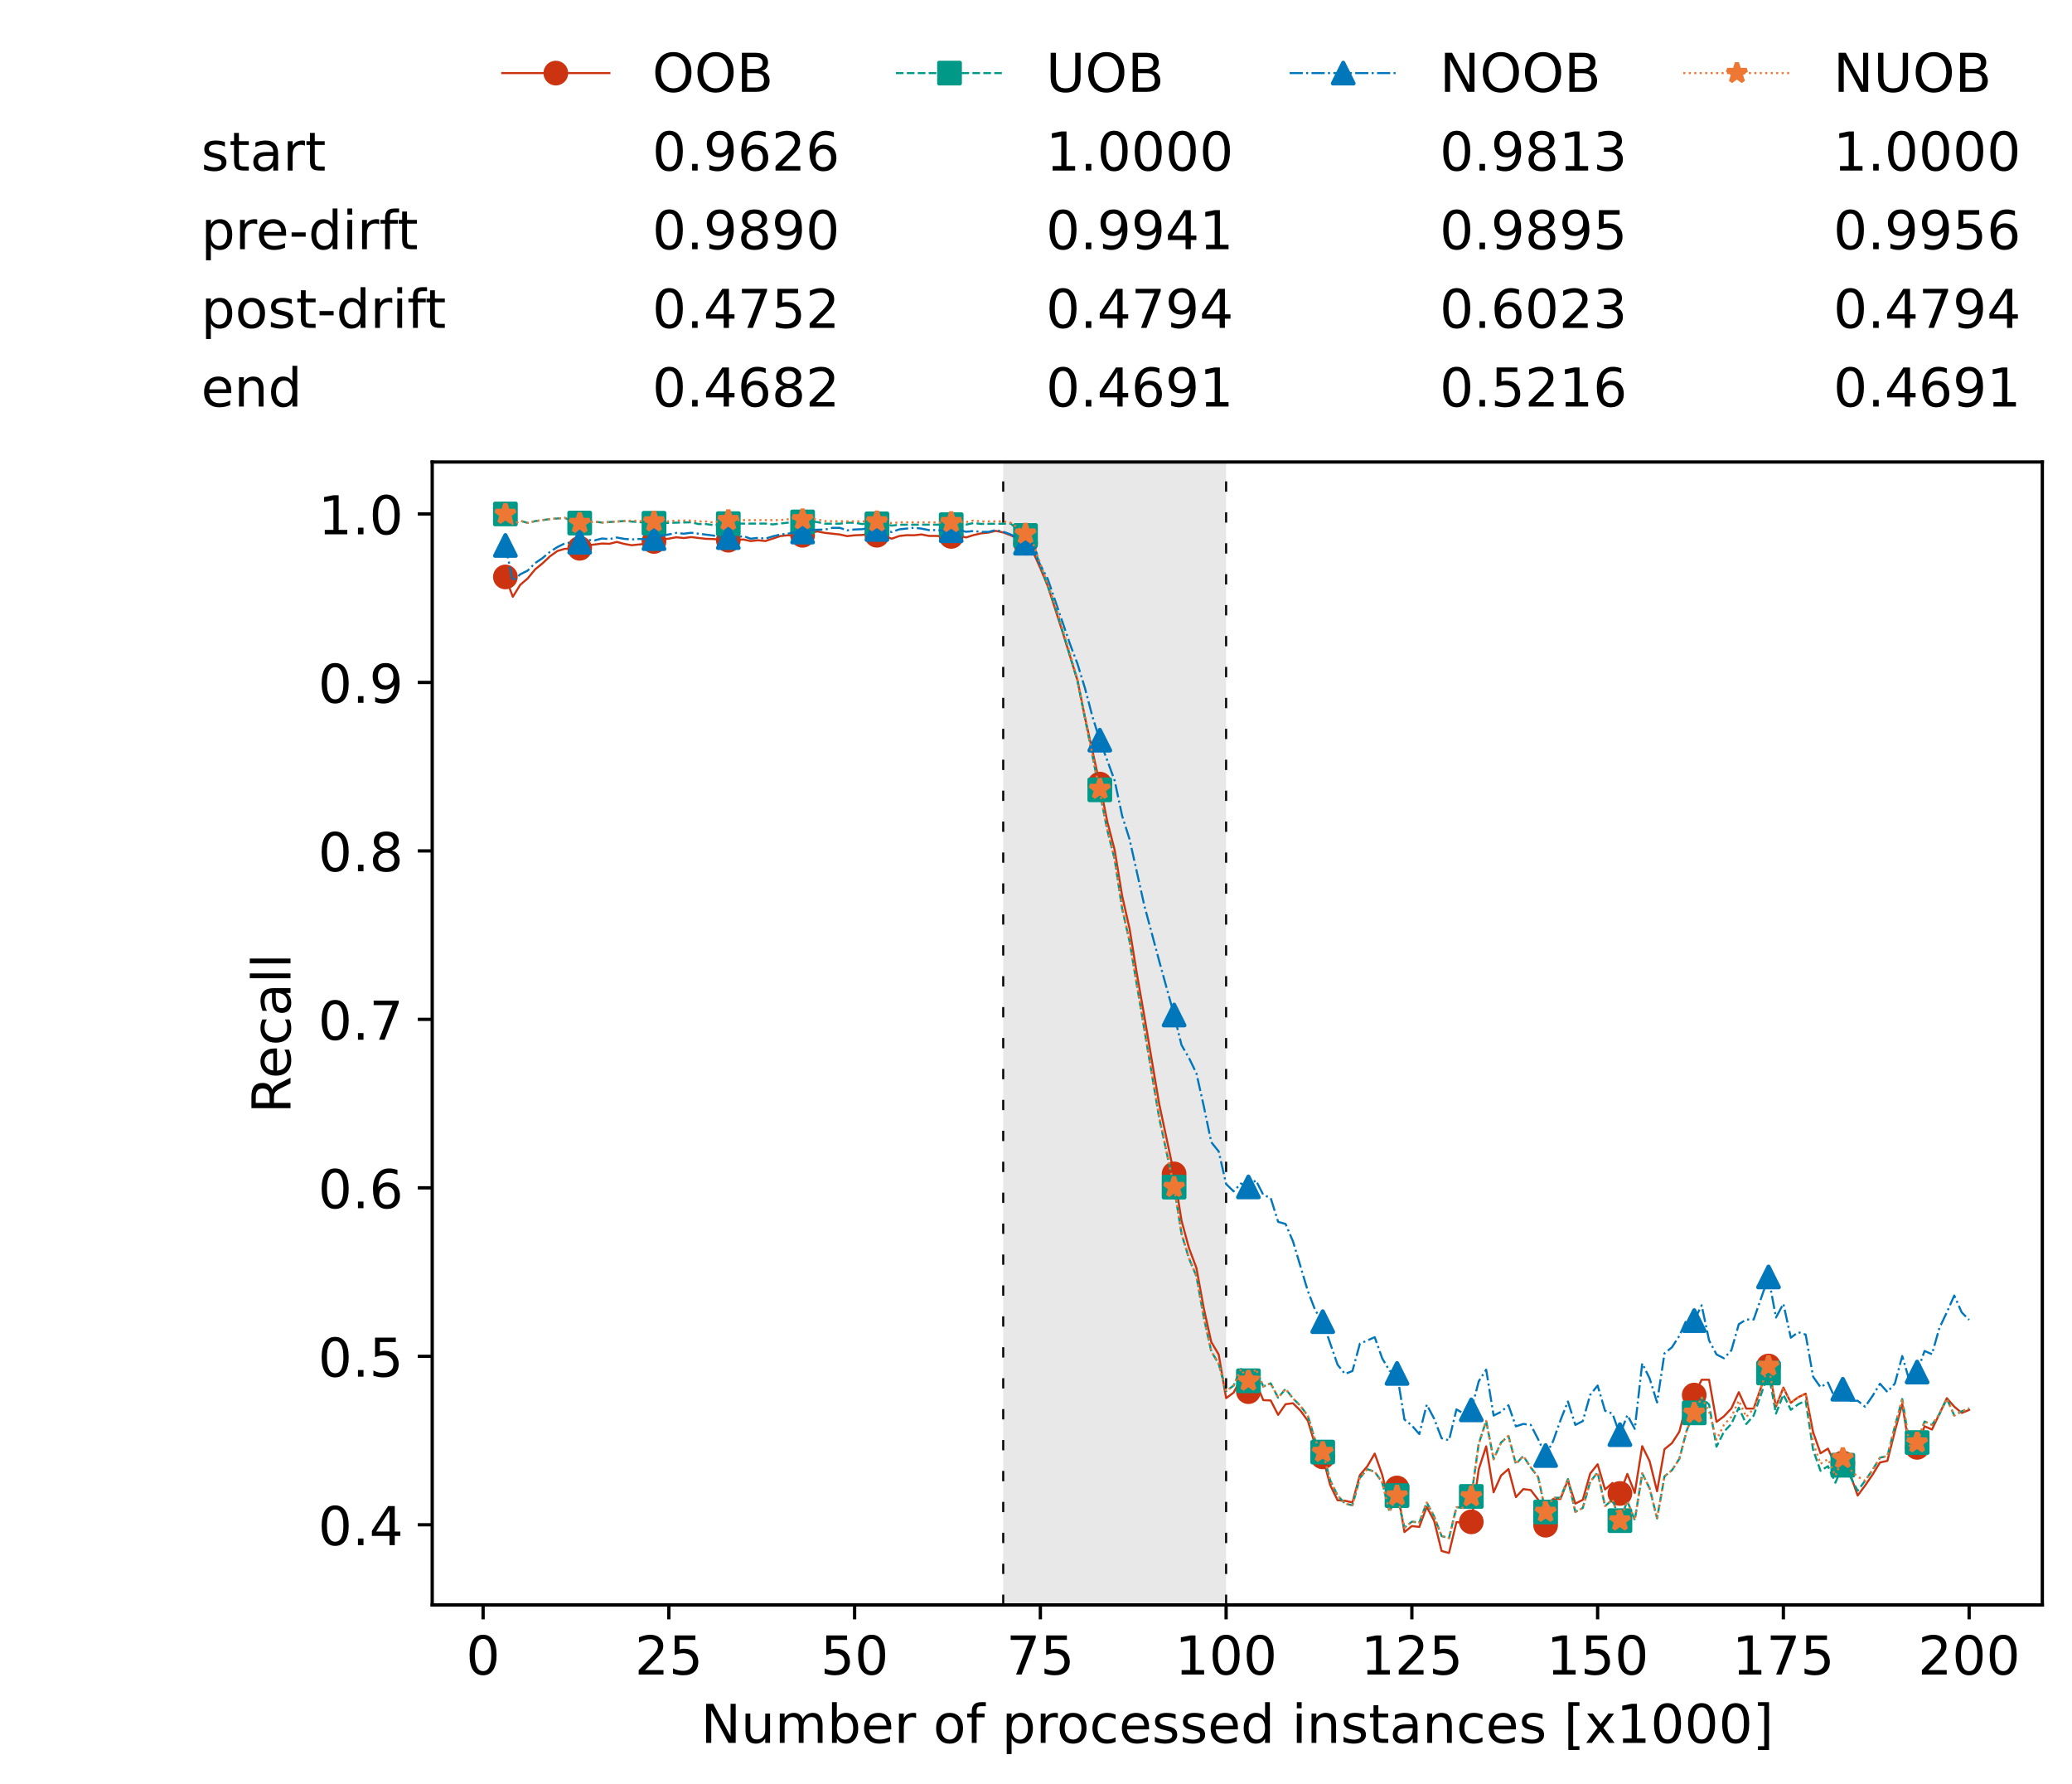 <?xml version="1.0" encoding="utf-8" standalone="no"?>
<!DOCTYPE svg PUBLIC "-//W3C//DTD SVG 1.1//EN"
  "http://www.w3.org/Graphics/SVG/1.1/DTD/svg11.dtd">
<!-- Created with matplotlib (https://matplotlib.org/) -->
<svg height="432.615pt" version="1.1" viewBox="0 0 502.65 432.615" width="502.65pt" xmlns="http://www.w3.org/2000/svg" xmlns:xlink="http://www.w3.org/1999/xlink">
 <defs>
  <style type="text/css">*{stroke-linecap:butt;stroke-linejoin:round;}</style>
 </defs>
 <g id="figure_1">
  <g id="patch_1">
   <path d="M 0 432.615 
L 502.65 432.615 
L 502.65 0 
L 0 0 
z
" style="fill:#ffffff;"/>
  </g>
  <g id="axes_1">
   <g id="patch_2">
    <path d="M 104.85 389.252 
L 495.45 389.252 
L 495.45 112.052 
L 104.85 112.052 
z
" style="fill:#ffffff;"/>
   </g>
   <g id="patch_3">
    <path clip-path="url(#p8ab7516907)" d="M 297.446 389.252 
L 297.446 112.052 
L 243.372 112.052 
L 243.372 389.252 
z
" style="fill:#d3d3d3;opacity:0.5;"/>
   </g>
   <g id="matplotlib.axis_1">
    <g id="xtick_1">
     <g id="line2d_1">
      <defs>
       <path d="M 0 0 
L 0 3.5 
" id="m1ccfb87b21" style="stroke:#000000;stroke-width:0.8;"/>
      </defs>
      <g>
       <use style="stroke:#000000;stroke-width:0.8;" x="117.197" xlink:href="#m1ccfb87b21" y="389.252"/>
      </g>
     </g>
     <g id="text_1">
      <!-- 0 -->
      <g transform="translate(113.061 406.13)scale(0.13 -0.13)">
       <defs>
        <path d="M 31.781 66.406 
Q 24.172 66.406 20.328 58.906 
Q 16.5 51.422 16.5 36.375 
Q 16.5 21.391 20.328 13.891 
Q 24.172 6.391 31.781 6.391 
Q 39.453 6.391 43.281 13.891 
Q 47.125 21.391 47.125 36.375 
Q 47.125 51.422 43.281 58.906 
Q 39.453 66.406 31.781 66.406 
z
M 31.781 74.219 
Q 44.047 74.219 50.516 64.516 
Q 56.984 54.828 56.984 36.375 
Q 56.984 17.969 50.516 8.266 
Q 44.047 -1.422 31.781 -1.422 
Q 19.531 -1.422 13.062 8.266 
Q 6.594 17.969 6.594 36.375 
Q 6.594 54.828 13.062 64.516 
Q 19.531 74.219 31.781 74.219 
z
" id="DejaVuSans-48"/>
       </defs>
       <use xlink:href="#DejaVuSans-48"/>
      </g>
     </g>
    </g>
    <g id="xtick_2">
     <g id="line2d_2">
      <g>
       <use style="stroke:#000000;stroke-width:0.8;" x="162.259" xlink:href="#m1ccfb87b21" y="389.252"/>
      </g>
     </g>
     <g id="text_2">
      <!-- 25 -->
      <g transform="translate(153.988 406.13)scale(0.13 -0.13)">
       <defs>
        <path d="M 19.188 8.297 
L 53.609 8.297 
L 53.609 0 
L 7.328 0 
L 7.328 8.297 
Q 12.938 14.109 22.625 23.891 
Q 32.328 33.688 34.812 36.531 
Q 39.547 41.844 41.422 45.531 
Q 43.312 49.219 43.312 52.781 
Q 43.312 58.594 39.234 62.25 
Q 35.156 65.922 28.609 65.922 
Q 23.969 65.922 18.812 64.312 
Q 13.672 62.703 7.812 59.422 
L 7.812 69.391 
Q 13.766 71.781 18.938 73 
Q 24.125 74.219 28.422 74.219 
Q 39.75 74.219 46.484 68.547 
Q 53.219 62.891 53.219 53.422 
Q 53.219 48.922 51.531 44.891 
Q 49.859 40.875 45.406 35.406 
Q 44.188 33.984 37.641 27.219 
Q 31.109 20.453 19.188 8.297 
z
" id="DejaVuSans-50"/>
        <path d="M 10.797 72.906 
L 49.516 72.906 
L 49.516 64.594 
L 19.828 64.594 
L 19.828 46.734 
Q 21.969 47.469 24.109 47.828 
Q 26.266 48.188 28.422 48.188 
Q 40.625 48.188 47.75 41.5 
Q 54.891 34.812 54.891 23.391 
Q 54.891 11.625 47.562 5.094 
Q 40.234 -1.422 26.906 -1.422 
Q 22.312 -1.422 17.547 -0.641 
Q 12.797 0.141 7.719 1.703 
L 7.719 11.625 
Q 12.109 9.234 16.797 8.062 
Q 21.484 6.891 26.703 6.891 
Q 35.156 6.891 40.078 11.328 
Q 45.016 15.766 45.016 23.391 
Q 45.016 31 40.078 35.438 
Q 35.156 39.891 26.703 39.891 
Q 22.75 39.891 18.812 39.016 
Q 14.891 38.141 10.797 36.281 
z
" id="DejaVuSans-53"/>
       </defs>
       <use xlink:href="#DejaVuSans-50"/>
       <use x="63.623" xlink:href="#DejaVuSans-53"/>
      </g>
     </g>
    </g>
    <g id="xtick_3">
     <g id="line2d_3">
      <g>
       <use style="stroke:#000000;stroke-width:0.8;" x="207.322" xlink:href="#m1ccfb87b21" y="389.252"/>
      </g>
     </g>
     <g id="text_3">
      <!-- 50 -->
      <g transform="translate(199.05 406.13)scale(0.13 -0.13)">
       <use xlink:href="#DejaVuSans-53"/>
       <use x="63.623" xlink:href="#DejaVuSans-48"/>
      </g>
     </g>
    </g>
    <g id="xtick_4">
     <g id="line2d_4">
      <g>
       <use style="stroke:#000000;stroke-width:0.8;" x="252.384" xlink:href="#m1ccfb87b21" y="389.252"/>
      </g>
     </g>
     <g id="text_4">
      <!-- 75 -->
      <g transform="translate(244.113 406.13)scale(0.13 -0.13)">
       <defs>
        <path d="M 8.203 72.906 
L 55.078 72.906 
L 55.078 68.703 
L 28.609 0 
L 18.312 0 
L 43.219 64.594 
L 8.203 64.594 
z
" id="DejaVuSans-55"/>
       </defs>
       <use xlink:href="#DejaVuSans-55"/>
       <use x="63.623" xlink:href="#DejaVuSans-53"/>
      </g>
     </g>
    </g>
    <g id="xtick_5">
     <g id="line2d_5">
      <g>
       <use style="stroke:#000000;stroke-width:0.8;" x="297.446" xlink:href="#m1ccfb87b21" y="389.252"/>
      </g>
     </g>
     <g id="text_5">
      <!-- 100 -->
      <g transform="translate(285.039 406.13)scale(0.13 -0.13)">
       <defs>
        <path d="M 12.406 8.297 
L 28.516 8.297 
L 28.516 63.922 
L 10.984 60.406 
L 10.984 69.391 
L 28.422 72.906 
L 38.281 72.906 
L 38.281 8.297 
L 54.391 8.297 
L 54.391 0 
L 12.406 0 
z
" id="DejaVuSans-49"/>
       </defs>
       <use xlink:href="#DejaVuSans-49"/>
       <use x="63.623" xlink:href="#DejaVuSans-48"/>
       <use x="127.246" xlink:href="#DejaVuSans-48"/>
      </g>
     </g>
    </g>
    <g id="xtick_6">
     <g id="line2d_6">
      <g>
       <use style="stroke:#000000;stroke-width:0.8;" x="342.509" xlink:href="#m1ccfb87b21" y="389.252"/>
      </g>
     </g>
     <g id="text_6">
      <!-- 125 -->
      <g transform="translate(330.102 406.13)scale(0.13 -0.13)">
       <use xlink:href="#DejaVuSans-49"/>
       <use x="63.623" xlink:href="#DejaVuSans-50"/>
       <use x="127.246" xlink:href="#DejaVuSans-53"/>
      </g>
     </g>
    </g>
    <g id="xtick_7">
     <g id="line2d_7">
      <g>
       <use style="stroke:#000000;stroke-width:0.8;" x="387.571" xlink:href="#m1ccfb87b21" y="389.252"/>
      </g>
     </g>
     <g id="text_7">
      <!-- 150 -->
      <g transform="translate(375.164 406.13)scale(0.13 -0.13)">
       <use xlink:href="#DejaVuSans-49"/>
       <use x="63.623" xlink:href="#DejaVuSans-53"/>
       <use x="127.246" xlink:href="#DejaVuSans-48"/>
      </g>
     </g>
    </g>
    <g id="xtick_8">
     <g id="line2d_8">
      <g>
       <use style="stroke:#000000;stroke-width:0.8;" x="432.633" xlink:href="#m1ccfb87b21" y="389.252"/>
      </g>
     </g>
     <g id="text_8">
      <!-- 175 -->
      <g transform="translate(420.226 406.13)scale(0.13 -0.13)">
       <use xlink:href="#DejaVuSans-49"/>
       <use x="63.623" xlink:href="#DejaVuSans-55"/>
       <use x="127.246" xlink:href="#DejaVuSans-53"/>
      </g>
     </g>
    </g>
    <g id="xtick_9">
     <g id="line2d_9">
      <g>
       <use style="stroke:#000000;stroke-width:0.8;" x="477.695" xlink:href="#m1ccfb87b21" y="389.252"/>
      </g>
     </g>
     <g id="text_9">
      <!-- 200 -->
      <g transform="translate(465.289 406.13)scale(0.13 -0.13)">
       <use xlink:href="#DejaVuSans-50"/>
       <use x="63.623" xlink:href="#DejaVuSans-48"/>
       <use x="127.246" xlink:href="#DejaVuSans-48"/>
      </g>
     </g>
    </g>
    <g id="text_10">
     <!-- Number of processed instances [x1000] -->
     <g transform="translate(170.025 422.711)scale(0.13 -0.13)">
      <defs>
       <path d="M 9.812 72.906 
L 23.094 72.906 
L 55.422 11.922 
L 55.422 72.906 
L 64.984 72.906 
L 64.984 0 
L 51.703 0 
L 19.391 60.984 
L 19.391 0 
L 9.812 0 
z
" id="DejaVuSans-78"/>
       <path d="M 8.5 21.578 
L 8.5 54.688 
L 17.484 54.688 
L 17.484 21.922 
Q 17.484 14.156 20.5 10.266 
Q 23.531 6.391 29.594 6.391 
Q 36.859 6.391 41.078 11.031 
Q 45.312 15.672 45.312 23.688 
L 45.312 54.688 
L 54.297 54.688 
L 54.297 0 
L 45.312 0 
L 45.312 8.406 
Q 42.047 3.422 37.719 1 
Q 33.406 -1.422 27.688 -1.422 
Q 18.266 -1.422 13.375 4.438 
Q 8.5 10.297 8.5 21.578 
z
M 31.109 56 
z
" id="DejaVuSans-117"/>
       <path d="M 52 44.188 
Q 55.375 50.25 60.062 53.125 
Q 64.75 56 71.094 56 
Q 79.641 56 84.281 50.016 
Q 88.922 44.047 88.922 33.016 
L 88.922 0 
L 79.891 0 
L 79.891 32.719 
Q 79.891 40.578 77.094 44.375 
Q 74.312 48.188 68.609 48.188 
Q 61.625 48.188 57.562 43.547 
Q 53.516 38.922 53.516 30.906 
L 53.516 0 
L 44.484 0 
L 44.484 32.719 
Q 44.484 40.625 41.703 44.406 
Q 38.922 48.188 33.109 48.188 
Q 26.219 48.188 22.156 43.531 
Q 18.109 38.875 18.109 30.906 
L 18.109 0 
L 9.078 0 
L 9.078 54.688 
L 18.109 54.688 
L 18.109 46.188 
Q 21.188 51.219 25.484 53.609 
Q 29.781 56 35.688 56 
Q 41.656 56 45.828 52.969 
Q 50 49.953 52 44.188 
z
" id="DejaVuSans-109"/>
       <path d="M 48.688 27.297 
Q 48.688 37.203 44.609 42.844 
Q 40.531 48.484 33.406 48.484 
Q 26.266 48.484 22.188 42.844 
Q 18.109 37.203 18.109 27.297 
Q 18.109 17.391 22.188 11.75 
Q 26.266 6.109 33.406 6.109 
Q 40.531 6.109 44.609 11.75 
Q 48.688 17.391 48.688 27.297 
z
M 18.109 46.391 
Q 20.953 51.266 25.266 53.625 
Q 29.594 56 35.594 56 
Q 45.562 56 51.781 48.094 
Q 58.016 40.188 58.016 27.297 
Q 58.016 14.406 51.781 6.484 
Q 45.562 -1.422 35.594 -1.422 
Q 29.594 -1.422 25.266 0.953 
Q 20.953 3.328 18.109 8.203 
L 18.109 0 
L 9.078 0 
L 9.078 75.984 
L 18.109 75.984 
z
" id="DejaVuSans-98"/>
       <path d="M 56.203 29.594 
L 56.203 25.203 
L 14.891 25.203 
Q 15.484 15.922 20.484 11.062 
Q 25.484 6.203 34.422 6.203 
Q 39.594 6.203 44.453 7.469 
Q 49.312 8.734 54.109 11.281 
L 54.109 2.781 
Q 49.266 0.734 44.188 -0.344 
Q 39.109 -1.422 33.891 -1.422 
Q 20.797 -1.422 13.156 6.188 
Q 5.516 13.812 5.516 26.812 
Q 5.516 40.234 12.766 48.109 
Q 20.016 56 32.328 56 
Q 43.359 56 49.781 48.891 
Q 56.203 41.797 56.203 29.594 
z
M 47.219 32.234 
Q 47.125 39.594 43.094 43.984 
Q 39.062 48.391 32.422 48.391 
Q 24.906 48.391 20.391 44.141 
Q 15.875 39.891 15.188 32.172 
z
" id="DejaVuSans-101"/>
       <path d="M 41.109 46.297 
Q 39.594 47.172 37.812 47.578 
Q 36.031 48 33.891 48 
Q 26.266 48 22.188 43.047 
Q 18.109 38.094 18.109 28.812 
L 18.109 0 
L 9.078 0 
L 9.078 54.688 
L 18.109 54.688 
L 18.109 46.188 
Q 20.953 51.172 25.484 53.578 
Q 30.031 56 36.531 56 
Q 37.453 56 38.578 55.875 
Q 39.703 55.766 41.062 55.516 
z
" id="DejaVuSans-114"/>
       <path id="DejaVuSans-32"/>
       <path d="M 30.609 48.391 
Q 23.391 48.391 19.188 42.75 
Q 14.984 37.109 14.984 27.297 
Q 14.984 17.484 19.156 11.844 
Q 23.344 6.203 30.609 6.203 
Q 37.797 6.203 41.984 11.859 
Q 46.188 17.531 46.188 27.297 
Q 46.188 37.016 41.984 42.703 
Q 37.797 48.391 30.609 48.391 
z
M 30.609 56 
Q 42.328 56 49.016 48.375 
Q 55.719 40.766 55.719 27.297 
Q 55.719 13.875 49.016 6.219 
Q 42.328 -1.422 30.609 -1.422 
Q 18.844 -1.422 12.172 6.219 
Q 5.516 13.875 5.516 27.297 
Q 5.516 40.766 12.172 48.375 
Q 18.844 56 30.609 56 
z
" id="DejaVuSans-111"/>
       <path d="M 37.109 75.984 
L 37.109 68.5 
L 28.516 68.5 
Q 23.688 68.5 21.797 66.547 
Q 19.922 64.594 19.922 59.516 
L 19.922 54.688 
L 34.719 54.688 
L 34.719 47.703 
L 19.922 47.703 
L 19.922 0 
L 10.891 0 
L 10.891 47.703 
L 2.297 47.703 
L 2.297 54.688 
L 10.891 54.688 
L 10.891 58.5 
Q 10.891 67.625 15.141 71.797 
Q 19.391 75.984 28.609 75.984 
z
" id="DejaVuSans-102"/>
       <path d="M 18.109 8.203 
L 18.109 -20.797 
L 9.078 -20.797 
L 9.078 54.688 
L 18.109 54.688 
L 18.109 46.391 
Q 20.953 51.266 25.266 53.625 
Q 29.594 56 35.594 56 
Q 45.562 56 51.781 48.094 
Q 58.016 40.188 58.016 27.297 
Q 58.016 14.406 51.781 6.484 
Q 45.562 -1.422 35.594 -1.422 
Q 29.594 -1.422 25.266 0.953 
Q 20.953 3.328 18.109 8.203 
z
M 48.688 27.297 
Q 48.688 37.203 44.609 42.844 
Q 40.531 48.484 33.406 48.484 
Q 26.266 48.484 22.188 42.844 
Q 18.109 37.203 18.109 27.297 
Q 18.109 17.391 22.188 11.75 
Q 26.266 6.109 33.406 6.109 
Q 40.531 6.109 44.609 11.75 
Q 48.688 17.391 48.688 27.297 
z
" id="DejaVuSans-112"/>
       <path d="M 48.781 52.594 
L 48.781 44.188 
Q 44.969 46.297 41.141 47.344 
Q 37.312 48.391 33.406 48.391 
Q 24.656 48.391 19.812 42.844 
Q 14.984 37.312 14.984 27.297 
Q 14.984 17.281 19.812 11.734 
Q 24.656 6.203 33.406 6.203 
Q 37.312 6.203 41.141 7.25 
Q 44.969 8.297 48.781 10.406 
L 48.781 2.094 
Q 45.016 0.344 40.984 -0.531 
Q 36.969 -1.422 32.422 -1.422 
Q 20.062 -1.422 12.781 6.344 
Q 5.516 14.109 5.516 27.297 
Q 5.516 40.672 12.859 48.328 
Q 20.219 56 33.016 56 
Q 37.156 56 41.109 55.141 
Q 45.062 54.297 48.781 52.594 
z
" id="DejaVuSans-99"/>
       <path d="M 44.281 53.078 
L 44.281 44.578 
Q 40.484 46.531 36.375 47.5 
Q 32.281 48.484 27.875 48.484 
Q 21.188 48.484 17.844 46.438 
Q 14.5 44.391 14.5 40.281 
Q 14.5 37.156 16.891 35.375 
Q 19.281 33.594 26.516 31.984 
L 29.594 31.297 
Q 39.156 29.25 43.188 25.516 
Q 47.219 21.781 47.219 15.094 
Q 47.219 7.469 41.188 3.016 
Q 35.156 -1.422 24.609 -1.422 
Q 20.219 -1.422 15.453 -0.562 
Q 10.688 0.297 5.422 2 
L 5.422 11.281 
Q 10.406 8.688 15.234 7.391 
Q 20.062 6.109 24.812 6.109 
Q 31.156 6.109 34.562 8.281 
Q 37.984 10.453 37.984 14.406 
Q 37.984 18.062 35.516 20.016 
Q 33.062 21.969 24.703 23.781 
L 21.578 24.516 
Q 13.234 26.266 9.516 29.906 
Q 5.812 33.547 5.812 39.891 
Q 5.812 47.609 11.281 51.797 
Q 16.75 56 26.812 56 
Q 31.781 56 36.172 55.266 
Q 40.578 54.547 44.281 53.078 
z
" id="DejaVuSans-115"/>
       <path d="M 45.406 46.391 
L 45.406 75.984 
L 54.391 75.984 
L 54.391 0 
L 45.406 0 
L 45.406 8.203 
Q 42.578 3.328 38.25 0.953 
Q 33.938 -1.422 27.875 -1.422 
Q 17.969 -1.422 11.734 6.484 
Q 5.516 14.406 5.516 27.297 
Q 5.516 40.188 11.734 48.094 
Q 17.969 56 27.875 56 
Q 33.938 56 38.25 53.625 
Q 42.578 51.266 45.406 46.391 
z
M 14.797 27.297 
Q 14.797 17.391 18.875 11.75 
Q 22.953 6.109 30.078 6.109 
Q 37.203 6.109 41.297 11.75 
Q 45.406 17.391 45.406 27.297 
Q 45.406 37.203 41.297 42.844 
Q 37.203 48.484 30.078 48.484 
Q 22.953 48.484 18.875 42.844 
Q 14.797 37.203 14.797 27.297 
z
" id="DejaVuSans-100"/>
       <path d="M 9.422 54.688 
L 18.406 54.688 
L 18.406 0 
L 9.422 0 
z
M 9.422 75.984 
L 18.406 75.984 
L 18.406 64.594 
L 9.422 64.594 
z
" id="DejaVuSans-105"/>
       <path d="M 54.891 33.016 
L 54.891 0 
L 45.906 0 
L 45.906 32.719 
Q 45.906 40.484 42.875 44.328 
Q 39.844 48.188 33.797 48.188 
Q 26.516 48.188 22.312 43.547 
Q 18.109 38.922 18.109 30.906 
L 18.109 0 
L 9.078 0 
L 9.078 54.688 
L 18.109 54.688 
L 18.109 46.188 
Q 21.344 51.125 25.703 53.562 
Q 30.078 56 35.797 56 
Q 45.219 56 50.047 50.172 
Q 54.891 44.344 54.891 33.016 
z
" id="DejaVuSans-110"/>
       <path d="M 18.312 70.219 
L 18.312 54.688 
L 36.812 54.688 
L 36.812 47.703 
L 18.312 47.703 
L 18.312 18.016 
Q 18.312 11.328 20.141 9.422 
Q 21.969 7.516 27.594 7.516 
L 36.812 7.516 
L 36.812 0 
L 27.594 0 
Q 17.188 0 13.234 3.875 
Q 9.281 7.766 9.281 18.016 
L 9.281 47.703 
L 2.688 47.703 
L 2.688 54.688 
L 9.281 54.688 
L 9.281 70.219 
z
" id="DejaVuSans-116"/>
       <path d="M 34.281 27.484 
Q 23.391 27.484 19.188 25 
Q 14.984 22.516 14.984 16.5 
Q 14.984 11.719 18.141 8.906 
Q 21.297 6.109 26.703 6.109 
Q 34.188 6.109 38.703 11.406 
Q 43.219 16.703 43.219 25.484 
L 43.219 27.484 
z
M 52.203 31.203 
L 52.203 0 
L 43.219 0 
L 43.219 8.297 
Q 40.141 3.328 35.547 0.953 
Q 30.953 -1.422 24.312 -1.422 
Q 15.922 -1.422 10.953 3.297 
Q 6 8.016 6 15.922 
Q 6 25.141 12.172 29.828 
Q 18.359 34.516 30.609 34.516 
L 43.219 34.516 
L 43.219 35.406 
Q 43.219 41.609 39.141 45 
Q 35.062 48.391 27.688 48.391 
Q 23 48.391 18.547 47.266 
Q 14.109 46.141 10.016 43.891 
L 10.016 52.203 
Q 14.938 54.109 19.578 55.047 
Q 24.219 56 28.609 56 
Q 40.484 56 46.344 49.844 
Q 52.203 43.703 52.203 31.203 
z
" id="DejaVuSans-97"/>
       <path d="M 8.594 75.984 
L 29.297 75.984 
L 29.297 69 
L 17.578 69 
L 17.578 -6.203 
L 29.297 -6.203 
L 29.297 -13.188 
L 8.594 -13.188 
z
" id="DejaVuSans-91"/>
       <path d="M 54.891 54.688 
L 35.109 28.078 
L 55.906 0 
L 45.312 0 
L 29.391 21.484 
L 13.484 0 
L 2.875 0 
L 24.125 28.609 
L 4.688 54.688 
L 15.281 54.688 
L 29.781 35.203 
L 44.281 54.688 
z
" id="DejaVuSans-120"/>
       <path d="M 30.422 75.984 
L 30.422 -13.188 
L 9.719 -13.188 
L 9.719 -6.203 
L 21.391 -6.203 
L 21.391 69 
L 9.719 69 
L 9.719 75.984 
z
" id="DejaVuSans-93"/>
      </defs>
      <use xlink:href="#DejaVuSans-78"/>
      <use x="74.805" xlink:href="#DejaVuSans-117"/>
      <use x="138.184" xlink:href="#DejaVuSans-109"/>
      <use x="235.596" xlink:href="#DejaVuSans-98"/>
      <use x="299.072" xlink:href="#DejaVuSans-101"/>
      <use x="360.596" xlink:href="#DejaVuSans-114"/>
      <use x="401.709" xlink:href="#DejaVuSans-32"/>
      <use x="433.496" xlink:href="#DejaVuSans-111"/>
      <use x="494.678" xlink:href="#DejaVuSans-102"/>
      <use x="529.883" xlink:href="#DejaVuSans-32"/>
      <use x="561.67" xlink:href="#DejaVuSans-112"/>
      <use x="625.146" xlink:href="#DejaVuSans-114"/>
      <use x="664.01" xlink:href="#DejaVuSans-111"/>
      <use x="725.191" xlink:href="#DejaVuSans-99"/>
      <use x="780.172" xlink:href="#DejaVuSans-101"/>
      <use x="841.695" xlink:href="#DejaVuSans-115"/>
      <use x="893.795" xlink:href="#DejaVuSans-115"/>
      <use x="945.895" xlink:href="#DejaVuSans-101"/>
      <use x="1007.418" xlink:href="#DejaVuSans-100"/>
      <use x="1070.895" xlink:href="#DejaVuSans-32"/>
      <use x="1102.682" xlink:href="#DejaVuSans-105"/>
      <use x="1130.465" xlink:href="#DejaVuSans-110"/>
      <use x="1193.844" xlink:href="#DejaVuSans-115"/>
      <use x="1245.943" xlink:href="#DejaVuSans-116"/>
      <use x="1285.152" xlink:href="#DejaVuSans-97"/>
      <use x="1346.432" xlink:href="#DejaVuSans-110"/>
      <use x="1409.811" xlink:href="#DejaVuSans-99"/>
      <use x="1464.791" xlink:href="#DejaVuSans-101"/>
      <use x="1526.314" xlink:href="#DejaVuSans-115"/>
      <use x="1578.414" xlink:href="#DejaVuSans-32"/>
      <use x="1610.201" xlink:href="#DejaVuSans-91"/>
      <use x="1649.215" xlink:href="#DejaVuSans-120"/>
      <use x="1708.395" xlink:href="#DejaVuSans-49"/>
      <use x="1772.018" xlink:href="#DejaVuSans-48"/>
      <use x="1835.641" xlink:href="#DejaVuSans-48"/>
      <use x="1899.264" xlink:href="#DejaVuSans-48"/>
      <use x="1962.887" xlink:href="#DejaVuSans-93"/>
     </g>
    </g>
   </g>
   <g id="matplotlib.axis_2">
    <g id="ytick_1">
     <g id="line2d_10">
      <defs>
       <path d="M 0 0 
L -3.5 0 
" id="m7364c7554e" style="stroke:#000000;stroke-width:0.8;"/>
      </defs>
      <g>
       <use style="stroke:#000000;stroke-width:0.8;" x="104.85" xlink:href="#m7364c7554e" y="369.811"/>
      </g>
     </g>
     <g id="text_11">
      <!-- 0.4 -->
      <g transform="translate(77.176 374.75)scale(0.13 -0.13)">
       <defs>
        <path d="M 10.688 12.406 
L 21 12.406 
L 21 0 
L 10.688 0 
z
" id="DejaVuSans-46"/>
        <path d="M 37.797 64.312 
L 12.891 25.391 
L 37.797 25.391 
z
M 35.203 72.906 
L 47.609 72.906 
L 47.609 25.391 
L 58.016 25.391 
L 58.016 17.188 
L 47.609 17.188 
L 47.609 0 
L 37.797 0 
L 37.797 17.188 
L 4.891 17.188 
L 4.891 26.703 
z
" id="DejaVuSans-52"/>
       </defs>
       <use xlink:href="#DejaVuSans-48"/>
       <use x="63.623" xlink:href="#DejaVuSans-46"/>
       <use x="95.41" xlink:href="#DejaVuSans-52"/>
      </g>
     </g>
    </g>
    <g id="ytick_2">
     <g id="line2d_11">
      <g>
       <use style="stroke:#000000;stroke-width:0.8;" x="104.85" xlink:href="#m7364c7554e" y="328.952"/>
      </g>
     </g>
     <g id="text_12">
      <!-- 0.5 -->
      <g transform="translate(77.176 333.891)scale(0.13 -0.13)">
       <use xlink:href="#DejaVuSans-48"/>
       <use x="63.623" xlink:href="#DejaVuSans-46"/>
       <use x="95.41" xlink:href="#DejaVuSans-53"/>
      </g>
     </g>
    </g>
    <g id="ytick_3">
     <g id="line2d_12">
      <g>
       <use style="stroke:#000000;stroke-width:0.8;" x="104.85" xlink:href="#m7364c7554e" y="288.092"/>
      </g>
     </g>
     <g id="text_13">
      <!-- 0.6 -->
      <g transform="translate(77.176 293.031)scale(0.13 -0.13)">
       <defs>
        <path d="M 33.016 40.375 
Q 26.375 40.375 22.484 35.828 
Q 18.609 31.297 18.609 23.391 
Q 18.609 15.531 22.484 10.953 
Q 26.375 6.391 33.016 6.391 
Q 39.656 6.391 43.531 10.953 
Q 47.406 15.531 47.406 23.391 
Q 47.406 31.297 43.531 35.828 
Q 39.656 40.375 33.016 40.375 
z
M 52.594 71.297 
L 52.594 62.312 
Q 48.875 64.062 45.094 64.984 
Q 41.312 65.922 37.594 65.922 
Q 27.828 65.922 22.672 59.328 
Q 17.531 52.734 16.797 39.406 
Q 19.672 43.656 24.016 45.922 
Q 28.375 48.188 33.594 48.188 
Q 44.578 48.188 50.953 41.516 
Q 57.328 34.859 57.328 23.391 
Q 57.328 12.156 50.688 5.359 
Q 44.047 -1.422 33.016 -1.422 
Q 20.359 -1.422 13.672 8.266 
Q 6.984 17.969 6.984 36.375 
Q 6.984 53.656 15.188 63.938 
Q 23.391 74.219 37.203 74.219 
Q 40.922 74.219 44.703 73.484 
Q 48.484 72.75 52.594 71.297 
z
" id="DejaVuSans-54"/>
       </defs>
       <use xlink:href="#DejaVuSans-48"/>
       <use x="63.623" xlink:href="#DejaVuSans-46"/>
       <use x="95.41" xlink:href="#DejaVuSans-54"/>
      </g>
     </g>
    </g>
    <g id="ytick_4">
     <g id="line2d_13">
      <g>
       <use style="stroke:#000000;stroke-width:0.8;" x="104.85" xlink:href="#m7364c7554e" y="247.232"/>
      </g>
     </g>
     <g id="text_14">
      <!-- 0.7 -->
      <g transform="translate(77.176 252.171)scale(0.13 -0.13)">
       <use xlink:href="#DejaVuSans-48"/>
       <use x="63.623" xlink:href="#DejaVuSans-46"/>
       <use x="95.41" xlink:href="#DejaVuSans-55"/>
      </g>
     </g>
    </g>
    <g id="ytick_5">
     <g id="line2d_14">
      <g>
       <use style="stroke:#000000;stroke-width:0.8;" x="104.85" xlink:href="#m7364c7554e" y="206.372"/>
      </g>
     </g>
     <g id="text_15">
      <!-- 0.8 -->
      <g transform="translate(77.176 211.311)scale(0.13 -0.13)">
       <defs>
        <path d="M 31.781 34.625 
Q 24.75 34.625 20.719 30.859 
Q 16.703 27.094 16.703 20.516 
Q 16.703 13.922 20.719 10.156 
Q 24.75 6.391 31.781 6.391 
Q 38.812 6.391 42.859 10.172 
Q 46.922 13.969 46.922 20.516 
Q 46.922 27.094 42.891 30.859 
Q 38.875 34.625 31.781 34.625 
z
M 21.922 38.812 
Q 15.578 40.375 12.031 44.719 
Q 8.5 49.078 8.5 55.328 
Q 8.5 64.062 14.719 69.141 
Q 20.953 74.219 31.781 74.219 
Q 42.672 74.219 48.875 69.141 
Q 55.078 64.062 55.078 55.328 
Q 55.078 49.078 51.531 44.719 
Q 48 40.375 41.703 38.812 
Q 48.828 37.156 52.797 32.312 
Q 56.781 27.484 56.781 20.516 
Q 56.781 9.906 50.312 4.234 
Q 43.844 -1.422 31.781 -1.422 
Q 19.734 -1.422 13.25 4.234 
Q 6.781 9.906 6.781 20.516 
Q 6.781 27.484 10.781 32.312 
Q 14.797 37.156 21.922 38.812 
z
M 18.312 54.391 
Q 18.312 48.734 21.844 45.562 
Q 25.391 42.391 31.781 42.391 
Q 38.141 42.391 41.719 45.562 
Q 45.312 48.734 45.312 54.391 
Q 45.312 60.062 41.719 63.234 
Q 38.141 66.406 31.781 66.406 
Q 25.391 66.406 21.844 63.234 
Q 18.312 60.062 18.312 54.391 
z
" id="DejaVuSans-56"/>
       </defs>
       <use xlink:href="#DejaVuSans-48"/>
       <use x="63.623" xlink:href="#DejaVuSans-46"/>
       <use x="95.41" xlink:href="#DejaVuSans-56"/>
      </g>
     </g>
    </g>
    <g id="ytick_6">
     <g id="line2d_15">
      <g>
       <use style="stroke:#000000;stroke-width:0.8;" x="104.85" xlink:href="#m7364c7554e" y="165.512"/>
      </g>
     </g>
     <g id="text_16">
      <!-- 0.9 -->
      <g transform="translate(77.176 170.451)scale(0.13 -0.13)">
       <defs>
        <path d="M 10.984 1.516 
L 10.984 10.5 
Q 14.703 8.734 18.5 7.812 
Q 22.312 6.891 25.984 6.891 
Q 35.75 6.891 40.891 13.453 
Q 46.047 20.016 46.781 33.406 
Q 43.953 29.203 39.594 26.953 
Q 35.25 24.703 29.984 24.703 
Q 19.047 24.703 12.672 31.312 
Q 6.297 37.938 6.297 49.422 
Q 6.297 60.641 12.938 67.422 
Q 19.578 74.219 30.609 74.219 
Q 43.266 74.219 49.922 64.516 
Q 56.594 54.828 56.594 36.375 
Q 56.594 19.141 48.406 8.859 
Q 40.234 -1.422 26.422 -1.422 
Q 22.703 -1.422 18.891 -0.688 
Q 15.094 0.047 10.984 1.516 
z
M 30.609 32.422 
Q 37.25 32.422 41.125 36.953 
Q 45.016 41.5 45.016 49.422 
Q 45.016 57.281 41.125 61.844 
Q 37.25 66.406 30.609 66.406 
Q 23.969 66.406 20.094 61.844 
Q 16.219 57.281 16.219 49.422 
Q 16.219 41.5 20.094 36.953 
Q 23.969 32.422 30.609 32.422 
z
" id="DejaVuSans-57"/>
       </defs>
       <use xlink:href="#DejaVuSans-48"/>
       <use x="63.623" xlink:href="#DejaVuSans-46"/>
       <use x="95.41" xlink:href="#DejaVuSans-57"/>
      </g>
     </g>
    </g>
    <g id="ytick_7">
     <g id="line2d_16">
      <g>
       <use style="stroke:#000000;stroke-width:0.8;" x="104.85" xlink:href="#m7364c7554e" y="124.652"/>
      </g>
     </g>
     <g id="text_17">
      <!-- 1.0 -->
      <g transform="translate(77.176 129.591)scale(0.13 -0.13)">
       <use xlink:href="#DejaVuSans-49"/>
       <use x="63.623" xlink:href="#DejaVuSans-46"/>
       <use x="95.41" xlink:href="#DejaVuSans-48"/>
      </g>
     </g>
    </g>
    <g id="text_18">
     <!-- Recall -->
     <g transform="translate(70.472 270.044)rotate(-90)scale(0.13 -0.13)">
      <defs>
       <path d="M 44.391 34.188 
Q 47.562 33.109 50.562 29.594 
Q 53.562 26.078 56.594 19.922 
L 66.609 0 
L 56 0 
L 46.688 18.703 
Q 43.062 26.031 39.672 28.422 
Q 36.281 30.812 30.422 30.812 
L 19.672 30.812 
L 19.672 0 
L 9.812 0 
L 9.812 72.906 
L 32.078 72.906 
Q 44.578 72.906 50.734 67.672 
Q 56.891 62.453 56.891 51.906 
Q 56.891 45.016 53.688 40.469 
Q 50.484 35.938 44.391 34.188 
z
M 19.672 64.797 
L 19.672 38.922 
L 32.078 38.922 
Q 39.203 38.922 42.844 42.219 
Q 46.484 45.516 46.484 51.906 
Q 46.484 58.297 42.844 61.547 
Q 39.203 64.797 32.078 64.797 
z
" id="DejaVuSans-82"/>
       <path d="M 9.422 75.984 
L 18.406 75.984 
L 18.406 0 
L 9.422 0 
z
" id="DejaVuSans-108"/>
      </defs>
      <use xlink:href="#DejaVuSans-82"/>
      <use x="64.982" xlink:href="#DejaVuSans-101"/>
      <use x="126.506" xlink:href="#DejaVuSans-99"/>
      <use x="181.486" xlink:href="#DejaVuSans-97"/>
      <use x="242.766" xlink:href="#DejaVuSans-108"/>
      <use x="270.549" xlink:href="#DejaVuSans-108"/>
     </g>
    </g>
   </g>
   <g id="line2d_17"/>
   <g id="line2d_18"/>
   <g id="line2d_19"/>
   <g id="line2d_20"/>
   <g id="line2d_21"/>
   <g id="line2d_22">
    <path clip-path="url(#p8ab7516907)" d="M 122.605 139.927 
L 124.407 144.746 
L 126.21 141.832 
L 128.012 140.297 
L 129.815 138.097 
L 131.617 136.63 
L 133.419 134.919 
L 135.222 133.635 
L 137.024 133.105 
L 138.827 133.129 
L 140.629 132.988 
L 142.432 132.294 
L 146.037 131.826 
L 147.839 131.887 
L 149.642 131.435 
L 151.444 131.918 
L 153.247 132.239 
L 156.852 131.867 
L 160.457 130.846 
L 162.259 130.64 
L 164.062 130.303 
L 165.864 130.497 
L 167.667 130.264 
L 171.272 130.686 
L 173.074 130.737 
L 176.679 131.023 
L 178.482 131.023 
L 180.284 130.826 
L 182.087 131.231 
L 183.889 131.037 
L 185.692 131.218 
L 189.297 130.015 
L 191.099 129.824 
L 194.704 129.831 
L 196.507 129.248 
L 198.309 128.886 
L 200.112 129.239 
L 203.717 129.631 
L 205.519 130.029 
L 207.322 129.823 
L 209.124 129.753 
L 210.927 129.48 
L 212.729 129.816 
L 214.532 130.021 
L 216.334 130.652 
L 218.137 130.007 
L 219.939 129.797 
L 221.742 129.82 
L 223.544 129.622 
L 225.347 129.98 
L 227.149 129.98 
L 228.952 130.111 
L 230.754 130.098 
L 232.557 129.91 
L 234.359 130.35 
L 236.162 129.782 
L 237.964 129.367 
L 239.767 129.175 
L 241.569 128.755 
L 243.372 129.144 
L 245.174 129.809 
L 246.976 130.702 
L 248.779 131.733 
L 250.581 133.799 
L 252.384 137.81 
L 254.186 142.152 
L 257.791 153.343 
L 261.396 165.021 
L 263.199 173.997 
L 266.804 190.168 
L 268.606 199.211 
L 270.409 206.161 
L 272.211 217.228 
L 274.014 225.189 
L 275.816 236.292 
L 277.619 246.552 
L 281.224 267.798 
L 284.829 284.71 
L 286.631 296.06 
L 288.434 302.689 
L 290.236 307.506 
L 292.039 317.347 
L 293.841 325.479 
L 295.644 328.509 
L 297.446 339.096 
L 299.249 337.78 
L 301.051 334.35 
L 302.854 337.528 
L 304.656 335.295 
L 306.459 339.58 
L 308.261 339.657 
L 310.064 343.159 
L 311.866 340.569 
L 313.669 340.331 
L 315.471 342.115 
L 317.274 344.591 
L 319.076 350.556 
L 320.879 353.342 
L 322.681 360.152 
L 324.484 363.862 
L 326.286 363.99 
L 328.089 364.383 
L 329.891 357.766 
L 331.694 355.638 
L 333.496 352.543 
L 335.299 357.65 
L 337.101 364.801 
L 338.904 360.88 
L 340.706 371.581 
L 342.509 370.122 
L 344.311 370.328 
L 346.114 365.464 
L 347.916 368.869 
L 349.719 376.165 
L 351.521 376.652 
L 353.324 369.161 
L 355.126 369.335 
L 356.928 369.103 
L 358.731 356.335 
L 360.533 350.782 
L 362.336 361.925 
L 364.138 357.884 
L 365.941 356.292 
L 367.743 363.102 
L 369.546 361.157 
L 371.348 361.389 
L 373.151 363.724 
L 374.953 369.915 
L 376.756 363.547 
L 378.558 363.547 
L 380.361 359.007 
L 382.163 364.682 
L 383.966 363.765 
L 385.768 357.397 
L 387.571 355.127 
L 389.373 361.256 
L 391.176 359.667 
L 392.978 362.221 
L 394.781 357.478 
L 396.583 362.095 
L 398.386 350.745 
L 400.188 354.393 
L 401.991 361.689 
L 403.793 351.474 
L 405.596 350.015 
L 407.398 347.229 
L 409.201 340.298 
L 411.003 338.352 
L 412.806 334.637 
L 414.608 334.637 
L 416.411 344.852 
L 418.213 343.511 
L 420.016 341.59 
L 421.818 337.657 
L 423.621 341.63 
L 425.423 341.63 
L 429.028 331.301 
L 430.831 341.151 
L 432.633 336.535 
L 434.436 340.224 
L 436.238 338.88 
L 438.041 338.004 
L 439.843 347.368 
L 441.646 352.475 
L 443.448 351.34 
L 445.251 355.353 
L 447.053 354.823 
L 448.856 357.609 
L 450.658 362.716 
L 452.461 360.284 
L 454.263 357.653 
L 456.066 354.702 
L 457.868 354.301 
L 459.671 347.151 
L 461.473 340.465 
L 463.276 351.815 
L 465.078 351.029 
L 466.881 345.921 
L 468.683 346.707 
L 472.288 339.113 
L 474.09 341.156 
L 475.893 342.688 
L 477.695 341.959 
L 477.695 341.959 
" style="fill:none;stroke:#cc3311;stroke-linecap:square;stroke-width:0.5;"/>
    <defs>
     <path d="M 0 2.5 
C 0.663 2.5 1.299 2.237 1.768 1.768 
C 2.237 1.299 2.5 0.663 2.5 0 
C 2.5 -0.663 2.237 -1.299 1.768 -1.768 
C 1.299 -2.237 0.663 -2.5 0 -2.5 
C -0.663 -2.5 -1.299 -2.237 -1.768 -1.768 
C -2.237 -1.299 -2.5 -0.663 -2.5 0 
C -2.5 0.663 -2.237 1.299 -1.768 1.768 
C -1.299 2.237 -0.663 2.5 0 2.5 
z
" id="m4bca863cf2" style="stroke:#cc3311;"/>
    </defs>
    <g clip-path="url(#p8ab7516907)">
     <use style="fill:#cc3311;stroke:#cc3311;" x="122.605" xlink:href="#m4bca863cf2" y="139.927"/>
     <use style="fill:#cc3311;stroke:#cc3311;" x="140.629" xlink:href="#m4bca863cf2" y="132.988"/>
     <use style="fill:#cc3311;stroke:#cc3311;" x="158.654" xlink:href="#m4bca863cf2" y="131.321"/>
     <use style="fill:#cc3311;stroke:#cc3311;" x="176.679" xlink:href="#m4bca863cf2" y="131.023"/>
     <use style="fill:#cc3311;stroke:#cc3311;" x="194.704" xlink:href="#m4bca863cf2" y="129.831"/>
     <use style="fill:#cc3311;stroke:#cc3311;" x="212.729" xlink:href="#m4bca863cf2" y="129.816"/>
     <use style="fill:#cc3311;stroke:#cc3311;" x="230.754" xlink:href="#m4bca863cf2" y="130.098"/>
     <use style="fill:#cc3311;stroke:#cc3311;" x="248.779" xlink:href="#m4bca863cf2" y="131.733"/>
     <use style="fill:#cc3311;stroke:#cc3311;" x="266.804" xlink:href="#m4bca863cf2" y="190.168"/>
     <use style="fill:#cc3311;stroke:#cc3311;" x="284.829" xlink:href="#m4bca863cf2" y="284.71"/>
     <use style="fill:#cc3311;stroke:#cc3311;" x="302.854" xlink:href="#m4bca863cf2" y="337.528"/>
     <use style="fill:#cc3311;stroke:#cc3311;" x="320.879" xlink:href="#m4bca863cf2" y="353.342"/>
     <use style="fill:#cc3311;stroke:#cc3311;" x="338.904" xlink:href="#m4bca863cf2" y="360.88"/>
     <use style="fill:#cc3311;stroke:#cc3311;" x="356.928" xlink:href="#m4bca863cf2" y="369.103"/>
     <use style="fill:#cc3311;stroke:#cc3311;" x="374.953" xlink:href="#m4bca863cf2" y="369.915"/>
     <use style="fill:#cc3311;stroke:#cc3311;" x="392.978" xlink:href="#m4bca863cf2" y="362.221"/>
     <use style="fill:#cc3311;stroke:#cc3311;" x="411.003" xlink:href="#m4bca863cf2" y="338.352"/>
     <use style="fill:#cc3311;stroke:#cc3311;" x="429.028" xlink:href="#m4bca863cf2" y="331.301"/>
     <use style="fill:#cc3311;stroke:#cc3311;" x="447.053" xlink:href="#m4bca863cf2" y="354.823"/>
     <use style="fill:#cc3311;stroke:#cc3311;" x="465.078" xlink:href="#m4bca863cf2" y="351.029"/>
    </g>
   </g>
   <g id="line2d_23"/>
   <g id="line2d_24"/>
   <g id="line2d_25"/>
   <g id="line2d_26"/>
   <g id="line2d_27">
    <path clip-path="url(#p8ab7516907)" d="M 122.605 124.652 
L 124.407 127.143 
L 126.21 126.313 
L 128.012 126.818 
L 129.815 126.385 
L 133.419 125.89 
L 137.024 125.614 
L 138.827 126.388 
L 140.629 126.859 
L 144.234 126.52 
L 146.037 126.73 
L 151.444 126.363 
L 158.654 126.907 
L 167.667 126.667 
L 169.469 127.097 
L 171.272 127.097 
L 173.074 127.359 
L 176.679 127.006 
L 185.692 126.981 
L 187.494 127.179 
L 191.099 126.771 
L 192.902 126.378 
L 194.704 126.584 
L 196.507 126.392 
L 198.309 126.632 
L 200.112 127.01 
L 203.717 127.01 
L 205.519 126.784 
L 207.322 126.784 
L 209.124 127.101 
L 210.927 126.89 
L 212.729 127.058 
L 214.532 127.058 
L 216.334 127.479 
L 218.137 127.264 
L 234.359 127.238 
L 236.162 126.86 
L 237.964 127.07 
L 245.174 126.996 
L 248.779 129.872 
L 250.581 132.142 
L 255.989 147.145 
L 261.396 165.144 
L 268.606 201.275 
L 270.409 208.445 
L 272.211 220.362 
L 274.014 228.324 
L 281.224 271.221 
L 284.829 287.925 
L 286.631 299.275 
L 288.434 305.207 
L 290.236 309.513 
L 292.039 319.603 
L 293.841 327.735 
L 295.644 330.766 
L 297.446 337.382 
L 299.249 336.067 
L 301.051 332.026 
L 302.854 334.89 
L 304.656 331.988 
L 306.459 336.272 
L 308.261 335.498 
L 310.064 339.001 
L 311.866 336.854 
L 313.669 339.17 
L 315.471 340.954 
L 317.274 343.43 
L 319.076 349.395 
L 320.879 352.181 
L 322.681 358.991 
L 324.484 362.701 
L 326.286 364.686 
L 328.089 365.079 
L 329.891 358.463 
L 331.694 356.335 
L 333.496 356.954 
L 335.299 359.507 
L 337.101 366.658 
L 338.904 362.737 
L 340.706 370.52 
L 342.509 369.061 
L 344.311 369.267 
L 346.114 364.403 
L 347.916 367.808 
L 349.719 372.55 
L 351.521 373.037 
L 353.324 365.546 
L 355.126 365.72 
L 356.928 362.934 
L 358.731 350.166 
L 360.533 344.613 
L 362.336 353.899 
L 364.138 349.858 
L 365.941 348.266 
L 367.743 355.076 
L 369.546 353.131 
L 371.348 355.916 
L 373.151 358.251 
L 374.953 366.712 
L 376.756 363.263 
L 378.558 363.263 
L 380.361 358.723 
L 382.163 366.668 
L 383.966 365.751 
L 385.768 359.384 
L 387.571 357.114 
L 389.373 365.286 
L 391.176 363.697 
L 392.978 368.804 
L 394.781 364.061 
L 396.583 368.678 
L 398.386 357.328 
L 400.188 360.976 
L 401.991 368.272 
L 403.793 358.057 
L 405.596 356.598 
L 407.398 353.812 
L 409.201 346.881 
L 411.003 342.665 
L 412.806 338.95 
L 414.608 340.653 
L 416.411 350.868 
L 418.213 347.256 
L 420.016 345.336 
L 421.818 341.403 
L 423.621 345.375 
L 425.423 343.332 
L 429.028 333.004 
L 430.831 342.854 
L 432.633 338.237 
L 434.436 341.926 
L 436.238 340.582 
L 438.041 339.707 
L 439.843 351.624 
L 441.646 356.732 
L 443.448 355.597 
L 445.251 359.61 
L 447.053 355.364 
L 448.856 358.15 
L 450.658 361.555 
L 452.461 359.123 
L 454.263 356.492 
L 456.066 353.541 
L 457.868 353.14 
L 459.671 345.99 
L 461.473 339.304 
L 463.276 350.654 
L 465.078 349.868 
L 466.881 344.76 
L 468.683 345.546 
L 470.485 342.992 
L 472.288 339.229 
L 474.09 343.315 
L 475.893 342.294 
L 477.695 341.564 
L 477.695 341.564 
" style="fill:none;stroke:#009988;stroke-dasharray:1.85,0.8;stroke-dashoffset:0;stroke-width:0.5;"/>
    <defs>
     <path d="M -2.5 2.5 
L 2.5 2.5 
L 2.5 -2.5 
L -2.5 -2.5 
z
" id="mcd0d7e12f4" style="stroke:#009988;stroke-linejoin:miter;"/>
    </defs>
    <g clip-path="url(#p8ab7516907)">
     <use style="fill:#009988;stroke:#009988;stroke-linejoin:miter;" x="122.605" xlink:href="#mcd0d7e12f4" y="124.652"/>
     <use style="fill:#009988;stroke:#009988;stroke-linejoin:miter;" x="140.629" xlink:href="#mcd0d7e12f4" y="126.859"/>
     <use style="fill:#009988;stroke:#009988;stroke-linejoin:miter;" x="158.654" xlink:href="#mcd0d7e12f4" y="126.907"/>
     <use style="fill:#009988;stroke:#009988;stroke-linejoin:miter;" x="176.679" xlink:href="#mcd0d7e12f4" y="127.006"/>
     <use style="fill:#009988;stroke:#009988;stroke-linejoin:miter;" x="194.704" xlink:href="#mcd0d7e12f4" y="126.584"/>
     <use style="fill:#009988;stroke:#009988;stroke-linejoin:miter;" x="212.729" xlink:href="#mcd0d7e12f4" y="127.058"/>
     <use style="fill:#009988;stroke:#009988;stroke-linejoin:miter;" x="230.754" xlink:href="#mcd0d7e12f4" y="127.259"/>
     <use style="fill:#009988;stroke:#009988;stroke-linejoin:miter;" x="248.779" xlink:href="#mcd0d7e12f4" y="129.872"/>
     <use style="fill:#009988;stroke:#009988;stroke-linejoin:miter;" x="266.804" xlink:href="#mcd0d7e12f4" y="191.562"/>
     <use style="fill:#009988;stroke:#009988;stroke-linejoin:miter;" x="284.829" xlink:href="#mcd0d7e12f4" y="287.925"/>
     <use style="fill:#009988;stroke:#009988;stroke-linejoin:miter;" x="302.854" xlink:href="#mcd0d7e12f4" y="334.89"/>
     <use style="fill:#009988;stroke:#009988;stroke-linejoin:miter;" x="320.879" xlink:href="#mcd0d7e12f4" y="352.181"/>
     <use style="fill:#009988;stroke:#009988;stroke-linejoin:miter;" x="338.904" xlink:href="#mcd0d7e12f4" y="362.737"/>
     <use style="fill:#009988;stroke:#009988;stroke-linejoin:miter;" x="356.928" xlink:href="#mcd0d7e12f4" y="362.934"/>
     <use style="fill:#009988;stroke:#009988;stroke-linejoin:miter;" x="374.953" xlink:href="#mcd0d7e12f4" y="366.712"/>
     <use style="fill:#009988;stroke:#009988;stroke-linejoin:miter;" x="392.978" xlink:href="#mcd0d7e12f4" y="368.804"/>
     <use style="fill:#009988;stroke:#009988;stroke-linejoin:miter;" x="411.003" xlink:href="#mcd0d7e12f4" y="342.665"/>
     <use style="fill:#009988;stroke:#009988;stroke-linejoin:miter;" x="429.028" xlink:href="#mcd0d7e12f4" y="333.004"/>
     <use style="fill:#009988;stroke:#009988;stroke-linejoin:miter;" x="447.053" xlink:href="#mcd0d7e12f4" y="355.364"/>
     <use style="fill:#009988;stroke:#009988;stroke-linejoin:miter;" x="465.078" xlink:href="#mcd0d7e12f4" y="349.868"/>
    </g>
   </g>
   <g id="line2d_28"/>
   <g id="line2d_29"/>
   <g id="line2d_30"/>
   <g id="line2d_31"/>
   <g id="line2d_32">
    <path clip-path="url(#p8ab7516907)" d="M 122.605 132.289 
L 124.407 140.928 
L 126.21 139.286 
L 128.012 138.388 
L 129.815 136.569 
L 131.617 135.357 
L 133.419 133.828 
L 135.222 132.681 
L 137.024 131.789 
L 138.827 131.51 
L 140.629 131.516 
L 142.432 130.944 
L 144.234 131.064 
L 146.037 130.606 
L 147.839 130.749 
L 149.642 130.368 
L 151.444 130.693 
L 153.247 130.84 
L 155.049 130.716 
L 156.852 130.805 
L 158.654 130.641 
L 160.457 129.973 
L 164.062 129.249 
L 165.864 129.443 
L 167.667 129.211 
L 173.074 129.894 
L 174.877 130.309 
L 178.482 130.397 
L 180.284 130.004 
L 182.087 130.649 
L 183.889 130.455 
L 185.692 130.636 
L 187.494 130.074 
L 189.297 129.639 
L 191.099 129.448 
L 192.902 129.055 
L 194.704 129.044 
L 196.507 128.654 
L 198.309 128.473 
L 200.112 128.447 
L 201.914 128.021 
L 203.717 128.021 
L 205.519 128.623 
L 207.322 128.417 
L 209.124 128.348 
L 210.927 128.074 
L 212.729 128.411 
L 214.532 128.615 
L 216.334 129.036 
L 218.137 128.391 
L 221.742 128 
L 223.544 128.206 
L 225.347 128.564 
L 227.149 128.564 
L 228.952 128.738 
L 230.754 128.724 
L 232.557 128.536 
L 234.359 128.976 
L 236.162 128.787 
L 237.964 128.997 
L 239.767 128.997 
L 241.569 128.566 
L 243.372 128.955 
L 245.174 129.62 
L 246.976 130.513 
L 248.779 131.745 
L 250.581 133.604 
L 254.186 140.449 
L 259.594 156.267 
L 261.396 161.016 
L 263.199 166.897 
L 265.001 173.737 
L 266.804 179.516 
L 270.409 189.317 
L 272.211 197.829 
L 274.014 203.521 
L 277.619 219.682 
L 281.224 233.127 
L 284.829 246.179 
L 286.631 253.479 
L 288.434 256.577 
L 290.236 260.302 
L 292.039 268.35 
L 293.841 277.019 
L 295.644 279.265 
L 297.446 287.159 
L 299.249 288.938 
L 301.051 287.033 
L 302.854 287.871 
L 304.656 286.252 
L 306.459 289.792 
L 308.261 290.565 
L 310.064 296.338 
L 311.866 296.856 
L 313.669 301.072 
L 317.274 313.133 
L 319.076 317.812 
L 320.879 320.543 
L 324.484 330.985 
L 326.286 333.227 
L 328.089 332.52 
L 329.891 325.903 
L 333.496 324.309 
L 335.299 329.417 
L 337.101 332.481 
L 338.904 333.1 
L 340.706 344.288 
L 342.509 345.747 
L 344.311 347.811 
L 346.114 340.677 
L 347.916 344.082 
L 349.719 348.824 
L 351.521 349.311 
L 353.324 341.82 
L 355.126 342.867 
L 356.928 341.939 
L 358.731 335.007 
L 360.533 332.178 
L 362.336 343.322 
L 364.138 342.424 
L 365.941 340.832 
L 367.743 345.94 
L 369.546 345.356 
L 371.348 345.588 
L 373.151 349.09 
L 374.953 353.011 
L 376.756 349.562 
L 378.558 344.454 
L 380.361 339.914 
L 382.163 345.589 
L 383.966 344.673 
L 385.768 338.305 
L 387.571 336.035 
L 389.373 342.164 
L 391.176 342.845 
L 392.978 347.952 
L 394.781 343.21 
L 396.583 346.549 
L 398.386 330.659 
L 400.188 334.308 
L 401.991 340.145 
L 403.793 328.227 
L 405.596 326.768 
L 407.398 323.982 
L 409.201 319.969 
L 411.003 320.293 
L 412.806 316.579 
L 414.608 325.091 
L 416.411 328.496 
L 418.213 329.425 
L 420.016 327.504 
L 421.818 321.167 
L 423.621 320.032 
L 425.423 320.032 
L 429.028 309.704 
L 430.831 319.554 
L 432.633 316.215 
L 434.436 324.443 
L 436.238 323.099 
L 438.041 323.683 
L 439.843 333.898 
L 441.646 336.452 
L 443.448 335.317 
L 445.251 339.33 
L 447.053 336.942 
L 448.856 339.728 
L 450.658 339.728 
L 452.461 341.187 
L 454.263 338.556 
L 456.066 335.605 
L 457.868 337.608 
L 459.671 335.565 
L 461.473 328.879 
L 463.276 335.121 
L 465.078 332.764 
L 466.881 327.656 
L 468.683 328.442 
L 470.485 322.058 
L 472.288 318.294 
L 474.09 314.208 
L 475.893 318.294 
L 477.695 320.118 
L 477.695 320.118 
" style="fill:none;stroke:#0077bb;stroke-dasharray:3.2,0.8,0.5,0.8;stroke-dashoffset:0;stroke-width:0.5;"/>
    <defs>
     <path d="M 0 -2.5 
L -2.5 2.5 
L 2.5 2.5 
z
" id="ma3a2b3e67d" style="stroke:#0077bb;stroke-linejoin:miter;"/>
    </defs>
    <g clip-path="url(#p8ab7516907)">
     <use style="fill:#0077bb;stroke:#0077bb;stroke-linejoin:miter;" x="122.605" xlink:href="#ma3a2b3e67d" y="132.289"/>
     <use style="fill:#0077bb;stroke:#0077bb;stroke-linejoin:miter;" x="140.629" xlink:href="#ma3a2b3e67d" y="131.516"/>
     <use style="fill:#0077bb;stroke:#0077bb;stroke-linejoin:miter;" x="158.654" xlink:href="#ma3a2b3e67d" y="130.641"/>
     <use style="fill:#0077bb;stroke:#0077bb;stroke-linejoin:miter;" x="176.679" xlink:href="#ma3a2b3e67d" y="130.397"/>
     <use style="fill:#0077bb;stroke:#0077bb;stroke-linejoin:miter;" x="194.704" xlink:href="#ma3a2b3e67d" y="129.044"/>
     <use style="fill:#0077bb;stroke:#0077bb;stroke-linejoin:miter;" x="212.729" xlink:href="#ma3a2b3e67d" y="128.411"/>
     <use style="fill:#0077bb;stroke:#0077bb;stroke-linejoin:miter;" x="230.754" xlink:href="#ma3a2b3e67d" y="128.724"/>
     <use style="fill:#0077bb;stroke:#0077bb;stroke-linejoin:miter;" x="248.779" xlink:href="#ma3a2b3e67d" y="131.745"/>
     <use style="fill:#0077bb;stroke:#0077bb;stroke-linejoin:miter;" x="266.804" xlink:href="#ma3a2b3e67d" y="179.516"/>
     <use style="fill:#0077bb;stroke:#0077bb;stroke-linejoin:miter;" x="284.829" xlink:href="#ma3a2b3e67d" y="246.179"/>
     <use style="fill:#0077bb;stroke:#0077bb;stroke-linejoin:miter;" x="302.854" xlink:href="#ma3a2b3e67d" y="287.871"/>
     <use style="fill:#0077bb;stroke:#0077bb;stroke-linejoin:miter;" x="320.879" xlink:href="#ma3a2b3e67d" y="320.543"/>
     <use style="fill:#0077bb;stroke:#0077bb;stroke-linejoin:miter;" x="338.904" xlink:href="#ma3a2b3e67d" y="333.1"/>
     <use style="fill:#0077bb;stroke:#0077bb;stroke-linejoin:miter;" x="356.928" xlink:href="#ma3a2b3e67d" y="341.939"/>
     <use style="fill:#0077bb;stroke:#0077bb;stroke-linejoin:miter;" x="374.953" xlink:href="#ma3a2b3e67d" y="353.011"/>
     <use style="fill:#0077bb;stroke:#0077bb;stroke-linejoin:miter;" x="392.978" xlink:href="#ma3a2b3e67d" y="347.952"/>
     <use style="fill:#0077bb;stroke:#0077bb;stroke-linejoin:miter;" x="411.003" xlink:href="#ma3a2b3e67d" y="320.293"/>
     <use style="fill:#0077bb;stroke:#0077bb;stroke-linejoin:miter;" x="429.028" xlink:href="#ma3a2b3e67d" y="309.704"/>
     <use style="fill:#0077bb;stroke:#0077bb;stroke-linejoin:miter;" x="447.053" xlink:href="#ma3a2b3e67d" y="336.942"/>
     <use style="fill:#0077bb;stroke:#0077bb;stroke-linejoin:miter;" x="465.078" xlink:href="#ma3a2b3e67d" y="332.764"/>
    </g>
   </g>
   <g id="line2d_33"/>
   <g id="line2d_34"/>
   <g id="line2d_35"/>
   <g id="line2d_36"/>
   <g id="line2d_37">
    <path clip-path="url(#p8ab7516907)" d="M 122.605 124.652 
L 124.407 127.143 
L 126.21 126.313 
L 128.012 126.818 
L 129.815 126.385 
L 133.419 125.89 
L 137.024 125.614 
L 138.827 126.388 
L 140.629 126.859 
L 144.234 126.52 
L 146.037 126.73 
L 153.247 126.268 
L 156.852 126.494 
L 162.259 126.437 
L 164.062 126.253 
L 167.667 126.253 
L 169.469 126.468 
L 171.272 126.468 
L 173.074 126.73 
L 174.877 126.296 
L 176.679 126.167 
L 189.297 126.141 
L 192.902 125.754 
L 194.704 125.96 
L 196.507 125.768 
L 198.309 126.008 
L 200.112 126.386 
L 214.532 126.474 
L 216.334 126.896 
L 218.137 126.681 
L 227.149 126.681 
L 228.952 126.854 
L 230.754 126.647 
L 234.359 126.627 
L 236.162 126.248 
L 237.964 126.459 
L 243.372 126.447 
L 245.174 126.77 
L 246.976 128.021 
L 248.779 129.438 
L 250.581 131.708 
L 255.989 146.71 
L 259.594 158.532 
L 261.396 164.916 
L 268.606 201.066 
L 270.409 208.236 
L 272.211 220.154 
L 274.014 228.115 
L 281.224 271.013 
L 284.829 287.925 
L 286.631 299.275 
L 288.434 305.207 
L 290.236 309.513 
L 292.039 319.603 
L 293.841 327.735 
L 295.644 330.766 
L 297.446 337.382 
L 299.249 336.067 
L 301.051 332.026 
L 302.854 334.89 
L 304.656 331.988 
L 306.459 336.272 
L 308.261 335.498 
L 310.064 339.001 
L 311.866 336.854 
L 313.669 339.17 
L 315.471 340.954 
L 317.274 343.43 
L 319.076 349.395 
L 320.879 352.181 
L 322.681 358.991 
L 324.484 362.701 
L 326.286 364.686 
L 328.089 365.079 
L 329.891 358.463 
L 331.694 356.335 
L 333.496 356.954 
L 335.299 359.507 
L 337.101 366.658 
L 338.904 362.737 
L 340.706 370.52 
L 342.509 369.061 
L 344.311 369.267 
L 346.114 364.403 
L 347.916 367.808 
L 349.719 372.55 
L 351.521 373.037 
L 353.324 365.546 
L 355.126 365.72 
L 356.928 362.934 
L 358.731 350.166 
L 360.533 344.613 
L 362.336 353.899 
L 364.138 349.858 
L 365.941 348.266 
L 367.743 355.076 
L 369.546 353.131 
L 371.348 355.916 
L 373.151 358.251 
L 374.953 366.712 
L 376.756 363.263 
L 378.558 363.263 
L 380.361 358.723 
L 382.163 366.668 
L 383.966 365.751 
L 385.768 359.384 
L 387.571 357.114 
L 389.373 365.286 
L 391.176 363.697 
L 392.978 368.804 
L 394.781 364.061 
L 396.583 368.678 
L 398.386 357.328 
L 400.188 360.976 
L 401.991 368.272 
L 403.793 358.057 
L 405.596 356.598 
L 407.398 353.812 
L 409.201 346.881 
L 411.003 342.665 
L 412.806 338.95 
L 414.608 342.355 
L 416.411 349.165 
L 418.213 345.554 
L 420.016 343.633 
L 421.818 339.7 
L 423.621 343.673 
L 425.423 341.63 
L 429.028 331.301 
L 430.831 341.151 
L 432.633 336.535 
L 434.436 340.224 
L 436.238 338.88 
L 438.041 338.004 
L 439.843 349.922 
L 441.646 355.029 
L 443.448 353.894 
L 445.251 357.907 
L 447.053 353.662 
L 448.856 356.448 
L 450.658 358.15 
L 452.461 359.123 
L 454.263 356.492 
L 456.066 353.541 
L 457.868 353.14 
L 459.671 345.99 
L 461.473 339.304 
L 463.276 350.654 
L 465.078 349.868 
L 466.881 344.76 
L 468.683 345.546 
L 470.485 342.992 
L 472.288 339.229 
L 474.09 343.315 
L 475.893 342.294 
L 477.695 341.564 
L 477.695 341.564 
" style="fill:none;stroke:#ee7733;stroke-dasharray:0.5,0.825;stroke-dashoffset:0;stroke-width:0.5;"/>
    <defs>
     <path d="M 0 -2.5 
L -0.561 -0.773 
L -2.378 -0.773 
L -0.908 0.295 
L -1.469 2.023 
L -0 0.955 
L 1.469 2.023 
L 0.908 0.295 
L 2.378 -0.773 
L 0.561 -0.773 
z
" id="m66a6addec2" style="stroke:#ee7733;stroke-linejoin:bevel;"/>
    </defs>
    <g clip-path="url(#p8ab7516907)">
     <use style="fill:#ee7733;stroke:#ee7733;stroke-linejoin:bevel;" x="122.605" xlink:href="#m66a6addec2" y="124.652"/>
     <use style="fill:#ee7733;stroke:#ee7733;stroke-linejoin:bevel;" x="140.629" xlink:href="#m66a6addec2" y="126.859"/>
     <use style="fill:#ee7733;stroke:#ee7733;stroke-linejoin:bevel;" x="158.654" xlink:href="#m66a6addec2" y="126.494"/>
     <use style="fill:#ee7733;stroke:#ee7733;stroke-linejoin:bevel;" x="176.679" xlink:href="#m66a6addec2" y="126.167"/>
     <use style="fill:#ee7733;stroke:#ee7733;stroke-linejoin:bevel;" x="194.704" xlink:href="#m66a6addec2" y="125.96"/>
     <use style="fill:#ee7733;stroke:#ee7733;stroke-linejoin:bevel;" x="212.729" xlink:href="#m66a6addec2" y="126.474"/>
     <use style="fill:#ee7733;stroke:#ee7733;stroke-linejoin:bevel;" x="230.754" xlink:href="#m66a6addec2" y="126.647"/>
     <use style="fill:#ee7733;stroke:#ee7733;stroke-linejoin:bevel;" x="248.779" xlink:href="#m66a6addec2" y="129.438"/>
     <use style="fill:#ee7733;stroke:#ee7733;stroke-linejoin:bevel;" x="266.804" xlink:href="#m66a6addec2" y="191.354"/>
     <use style="fill:#ee7733;stroke:#ee7733;stroke-linejoin:bevel;" x="284.829" xlink:href="#m66a6addec2" y="287.925"/>
     <use style="fill:#ee7733;stroke:#ee7733;stroke-linejoin:bevel;" x="302.854" xlink:href="#m66a6addec2" y="334.89"/>
     <use style="fill:#ee7733;stroke:#ee7733;stroke-linejoin:bevel;" x="320.879" xlink:href="#m66a6addec2" y="352.181"/>
     <use style="fill:#ee7733;stroke:#ee7733;stroke-linejoin:bevel;" x="338.904" xlink:href="#m66a6addec2" y="362.737"/>
     <use style="fill:#ee7733;stroke:#ee7733;stroke-linejoin:bevel;" x="356.928" xlink:href="#m66a6addec2" y="362.934"/>
     <use style="fill:#ee7733;stroke:#ee7733;stroke-linejoin:bevel;" x="374.953" xlink:href="#m66a6addec2" y="366.712"/>
     <use style="fill:#ee7733;stroke:#ee7733;stroke-linejoin:bevel;" x="392.978" xlink:href="#m66a6addec2" y="368.804"/>
     <use style="fill:#ee7733;stroke:#ee7733;stroke-linejoin:bevel;" x="411.003" xlink:href="#m66a6addec2" y="342.665"/>
     <use style="fill:#ee7733;stroke:#ee7733;stroke-linejoin:bevel;" x="429.028" xlink:href="#m66a6addec2" y="331.301"/>
     <use style="fill:#ee7733;stroke:#ee7733;stroke-linejoin:bevel;" x="447.053" xlink:href="#m66a6addec2" y="353.662"/>
     <use style="fill:#ee7733;stroke:#ee7733;stroke-linejoin:bevel;" x="465.078" xlink:href="#m66a6addec2" y="349.868"/>
    </g>
   </g>
   <g id="line2d_38"/>
   <g id="line2d_39"/>
   <g id="line2d_40"/>
   <g id="line2d_41"/>
   <g id="line2d_42">
    <path clip-path="url(#p8ab7516907)" d="M 243.372 389.252 
L 243.372 112.052 
" style="fill:none;stroke:#000000;stroke-dasharray:2.5,5;stroke-dashoffset:0;stroke-width:0.5;"/>
   </g>
   <g id="line2d_43">
    <path clip-path="url(#p8ab7516907)" d="M 297.446 389.252 
L 297.446 112.052 
" style="fill:none;stroke:#000000;stroke-dasharray:2.5,5;stroke-dashoffset:0;stroke-width:0.5;"/>
   </g>
   <g id="patch_4">
    <path d="M 104.85 389.252 
L 104.85 112.052 
" style="fill:none;stroke:#000000;stroke-linecap:square;stroke-linejoin:miter;stroke-width:0.8;"/>
   </g>
   <g id="patch_5">
    <path d="M 495.45 389.252 
L 495.45 112.052 
" style="fill:none;stroke:#000000;stroke-linecap:square;stroke-linejoin:miter;stroke-width:0.8;"/>
   </g>
   <g id="patch_6">
    <path d="M 104.85 389.252 
L 495.45 389.252 
" style="fill:none;stroke:#000000;stroke-linecap:square;stroke-linejoin:miter;stroke-width:0.8;"/>
   </g>
   <g id="patch_7">
    <path d="M 104.85 112.052 
L 495.45 112.052 
" style="fill:none;stroke:#000000;stroke-linecap:square;stroke-linejoin:miter;stroke-width:0.8;"/>
   </g>
   <g id="legend_1">
    <g id="line2d_44"/>
    <g id="line2d_45"/>
    <g id="text_19">
     <!--   -->
     <g transform="translate(48.8 22.278)scale(0.13 -0.13)">
      <use xlink:href="#DejaVuSans-32"/>
     </g>
    </g>
    <g id="line2d_46"/>
    <g id="line2d_47"/>
    <g id="text_20">
     <!-- start -->
     <g transform="translate(48.8 41.36)scale(0.13 -0.13)">
      <use xlink:href="#DejaVuSans-115"/>
      <use x="52.1" xlink:href="#DejaVuSans-116"/>
      <use x="91.309" xlink:href="#DejaVuSans-97"/>
      <use x="152.588" xlink:href="#DejaVuSans-114"/>
      <use x="193.701" xlink:href="#DejaVuSans-116"/>
     </g>
    </g>
    <g id="line2d_48"/>
    <g id="line2d_49"/>
    <g id="text_21">
     <!-- pre-dirft -->
     <g transform="translate(48.8 60.441)scale(0.13 -0.13)">
      <defs>
       <path d="M 4.891 31.391 
L 31.203 31.391 
L 31.203 23.391 
L 4.891 23.391 
z
" id="DejaVuSans-45"/>
      </defs>
      <use xlink:href="#DejaVuSans-112"/>
      <use x="63.477" xlink:href="#DejaVuSans-114"/>
      <use x="102.34" xlink:href="#DejaVuSans-101"/>
      <use x="163.863" xlink:href="#DejaVuSans-45"/>
      <use x="199.947" xlink:href="#DejaVuSans-100"/>
      <use x="263.424" xlink:href="#DejaVuSans-105"/>
      <use x="291.207" xlink:href="#DejaVuSans-114"/>
      <use x="332.32" xlink:href="#DejaVuSans-102"/>
      <use x="365.775" xlink:href="#DejaVuSans-116"/>
     </g>
    </g>
    <g id="line2d_50"/>
    <g id="line2d_51"/>
    <g id="text_22">
     <!-- post-drift -->
     <g transform="translate(48.8 79.523)scale(0.13 -0.13)">
      <use xlink:href="#DejaVuSans-112"/>
      <use x="63.477" xlink:href="#DejaVuSans-111"/>
      <use x="124.658" xlink:href="#DejaVuSans-115"/>
      <use x="176.758" xlink:href="#DejaVuSans-116"/>
      <use x="215.967" xlink:href="#DejaVuSans-45"/>
      <use x="252.051" xlink:href="#DejaVuSans-100"/>
      <use x="315.527" xlink:href="#DejaVuSans-114"/>
      <use x="356.641" xlink:href="#DejaVuSans-105"/>
      <use x="384.424" xlink:href="#DejaVuSans-102"/>
      <use x="417.879" xlink:href="#DejaVuSans-116"/>
     </g>
    </g>
    <g id="line2d_52"/>
    <g id="line2d_53"/>
    <g id="text_23">
     <!-- end -->
     <g transform="translate(48.8 98.604)scale(0.13 -0.13)">
      <use xlink:href="#DejaVuSans-101"/>
      <use x="61.523" xlink:href="#DejaVuSans-110"/>
      <use x="124.902" xlink:href="#DejaVuSans-100"/>
     </g>
    </g>
    <g id="line2d_54">
     <path d="M 121.84 17.728 
L 147.84 17.728 
" style="fill:none;stroke:#cc3311;stroke-linecap:square;stroke-width:0.5;"/>
    </g>
    <g id="line2d_55">
     <g>
      <use style="fill:#cc3311;stroke:#cc3311;" x="134.84" xlink:href="#m4bca863cf2" y="17.728"/>
     </g>
    </g>
    <g id="text_24">
     <!-- OOB -->
     <g transform="translate(158.24 22.278)scale(0.13 -0.13)">
      <defs>
       <path d="M 39.406 66.219 
Q 28.656 66.219 22.328 58.203 
Q 16.016 50.203 16.016 36.375 
Q 16.016 22.609 22.328 14.594 
Q 28.656 6.594 39.406 6.594 
Q 50.141 6.594 56.422 14.594 
Q 62.703 22.609 62.703 36.375 
Q 62.703 50.203 56.422 58.203 
Q 50.141 66.219 39.406 66.219 
z
M 39.406 74.219 
Q 54.734 74.219 63.906 63.938 
Q 73.094 53.656 73.094 36.375 
Q 73.094 19.141 63.906 8.859 
Q 54.734 -1.422 39.406 -1.422 
Q 24.031 -1.422 14.812 8.828 
Q 5.609 19.094 5.609 36.375 
Q 5.609 53.656 14.812 63.938 
Q 24.031 74.219 39.406 74.219 
z
" id="DejaVuSans-79"/>
       <path d="M 19.672 34.812 
L 19.672 8.109 
L 35.5 8.109 
Q 43.453 8.109 47.281 11.406 
Q 51.125 14.703 51.125 21.484 
Q 51.125 28.328 47.281 31.562 
Q 43.453 34.812 35.5 34.812 
z
M 19.672 64.797 
L 19.672 42.828 
L 34.281 42.828 
Q 41.5 42.828 45.031 45.531 
Q 48.578 48.25 48.578 53.812 
Q 48.578 59.328 45.031 62.062 
Q 41.5 64.797 34.281 64.797 
z
M 9.812 72.906 
L 35.016 72.906 
Q 46.297 72.906 52.391 68.219 
Q 58.5 63.531 58.5 54.891 
Q 58.5 48.188 55.375 44.234 
Q 52.25 40.281 46.188 39.312 
Q 53.469 37.75 57.5 32.781 
Q 61.531 27.828 61.531 20.406 
Q 61.531 10.641 54.891 5.312 
Q 48.25 0 35.984 0 
L 9.812 0 
z
" id="DejaVuSans-66"/>
      </defs>
      <use xlink:href="#DejaVuSans-79"/>
      <use x="78.711" xlink:href="#DejaVuSans-79"/>
      <use x="157.422" xlink:href="#DejaVuSans-66"/>
     </g>
    </g>
    <g id="line2d_56"/>
    <g id="line2d_57"/>
    <g id="text_25">
     <!-- 0.9626 -->
     <g transform="translate(158.24 41.36)scale(0.13 -0.13)">
      <use xlink:href="#DejaVuSans-48"/>
      <use x="63.623" xlink:href="#DejaVuSans-46"/>
      <use x="95.41" xlink:href="#DejaVuSans-57"/>
      <use x="159.033" xlink:href="#DejaVuSans-54"/>
      <use x="222.656" xlink:href="#DejaVuSans-50"/>
      <use x="286.279" xlink:href="#DejaVuSans-54"/>
     </g>
    </g>
    <g id="line2d_58"/>
    <g id="line2d_59"/>
    <g id="text_26">
     <!-- 0.9890 -->
     <g transform="translate(158.24 60.441)scale(0.13 -0.13)">
      <use xlink:href="#DejaVuSans-48"/>
      <use x="63.623" xlink:href="#DejaVuSans-46"/>
      <use x="95.41" xlink:href="#DejaVuSans-57"/>
      <use x="159.033" xlink:href="#DejaVuSans-56"/>
      <use x="222.656" xlink:href="#DejaVuSans-57"/>
      <use x="286.279" xlink:href="#DejaVuSans-48"/>
     </g>
    </g>
    <g id="line2d_60"/>
    <g id="line2d_61"/>
    <g id="text_27">
     <!-- 0.4752 -->
     <g transform="translate(158.24 79.523)scale(0.13 -0.13)">
      <use xlink:href="#DejaVuSans-48"/>
      <use x="63.623" xlink:href="#DejaVuSans-46"/>
      <use x="95.41" xlink:href="#DejaVuSans-52"/>
      <use x="159.033" xlink:href="#DejaVuSans-55"/>
      <use x="222.656" xlink:href="#DejaVuSans-53"/>
      <use x="286.279" xlink:href="#DejaVuSans-50"/>
     </g>
    </g>
    <g id="line2d_62"/>
    <g id="line2d_63"/>
    <g id="text_28">
     <!-- 0.4682 -->
     <g transform="translate(158.24 98.604)scale(0.13 -0.13)">
      <use xlink:href="#DejaVuSans-48"/>
      <use x="63.623" xlink:href="#DejaVuSans-46"/>
      <use x="95.41" xlink:href="#DejaVuSans-52"/>
      <use x="159.033" xlink:href="#DejaVuSans-54"/>
      <use x="222.656" xlink:href="#DejaVuSans-56"/>
      <use x="286.279" xlink:href="#DejaVuSans-50"/>
     </g>
    </g>
    <g id="line2d_64">
     <path d="M 217.347 17.728 
L 243.347 17.728 
" style="fill:none;stroke:#009988;stroke-dasharray:1.85,0.8;stroke-dashoffset:0;stroke-width:0.5;"/>
    </g>
    <g id="line2d_65">
     <g>
      <use style="fill:#009988;stroke:#009988;stroke-linejoin:miter;" x="230.347" xlink:href="#mcd0d7e12f4" y="17.728"/>
     </g>
    </g>
    <g id="text_29">
     <!-- UOB -->
     <g transform="translate(253.747 22.278)scale(0.13 -0.13)">
      <defs>
       <path d="M 8.688 72.906 
L 18.609 72.906 
L 18.609 28.609 
Q 18.609 16.891 22.844 11.734 
Q 27.094 6.594 36.625 6.594 
Q 46.094 6.594 50.344 11.734 
Q 54.594 16.891 54.594 28.609 
L 54.594 72.906 
L 64.5 72.906 
L 64.5 27.391 
Q 64.5 13.141 57.438 5.859 
Q 50.391 -1.422 36.625 -1.422 
Q 22.797 -1.422 15.734 5.859 
Q 8.688 13.141 8.688 27.391 
z
" id="DejaVuSans-85"/>
      </defs>
      <use xlink:href="#DejaVuSans-85"/>
      <use x="73.193" xlink:href="#DejaVuSans-79"/>
      <use x="151.904" xlink:href="#DejaVuSans-66"/>
     </g>
    </g>
    <g id="line2d_66"/>
    <g id="line2d_67"/>
    <g id="text_30">
     <!-- 1.0000 -->
     <g transform="translate(253.747 41.36)scale(0.13 -0.13)">
      <use xlink:href="#DejaVuSans-49"/>
      <use x="63.623" xlink:href="#DejaVuSans-46"/>
      <use x="95.41" xlink:href="#DejaVuSans-48"/>
      <use x="159.033" xlink:href="#DejaVuSans-48"/>
      <use x="222.656" xlink:href="#DejaVuSans-48"/>
      <use x="286.279" xlink:href="#DejaVuSans-48"/>
     </g>
    </g>
    <g id="line2d_68"/>
    <g id="line2d_69"/>
    <g id="text_31">
     <!-- 0.9941 -->
     <g transform="translate(253.747 60.441)scale(0.13 -0.13)">
      <use xlink:href="#DejaVuSans-48"/>
      <use x="63.623" xlink:href="#DejaVuSans-46"/>
      <use x="95.41" xlink:href="#DejaVuSans-57"/>
      <use x="159.033" xlink:href="#DejaVuSans-57"/>
      <use x="222.656" xlink:href="#DejaVuSans-52"/>
      <use x="286.279" xlink:href="#DejaVuSans-49"/>
     </g>
    </g>
    <g id="line2d_70"/>
    <g id="line2d_71"/>
    <g id="text_32">
     <!-- 0.4794 -->
     <g transform="translate(253.747 79.523)scale(0.13 -0.13)">
      <use xlink:href="#DejaVuSans-48"/>
      <use x="63.623" xlink:href="#DejaVuSans-46"/>
      <use x="95.41" xlink:href="#DejaVuSans-52"/>
      <use x="159.033" xlink:href="#DejaVuSans-55"/>
      <use x="222.656" xlink:href="#DejaVuSans-57"/>
      <use x="286.279" xlink:href="#DejaVuSans-52"/>
     </g>
    </g>
    <g id="line2d_72"/>
    <g id="line2d_73"/>
    <g id="text_33">
     <!-- 0.4691 -->
     <g transform="translate(253.747 98.604)scale(0.13 -0.13)">
      <use xlink:href="#DejaVuSans-48"/>
      <use x="63.623" xlink:href="#DejaVuSans-46"/>
      <use x="95.41" xlink:href="#DejaVuSans-52"/>
      <use x="159.033" xlink:href="#DejaVuSans-54"/>
      <use x="222.656" xlink:href="#DejaVuSans-57"/>
      <use x="286.279" xlink:href="#DejaVuSans-49"/>
     </g>
    </g>
    <g id="line2d_74">
     <path d="M 312.855 17.728 
L 338.855 17.728 
" style="fill:none;stroke:#0077bb;stroke-dasharray:3.2,0.8,0.5,0.8;stroke-dashoffset:0;stroke-width:0.5;"/>
    </g>
    <g id="line2d_75">
     <g>
      <use style="fill:#0077bb;stroke:#0077bb;stroke-linejoin:miter;" x="325.855" xlink:href="#ma3a2b3e67d" y="17.728"/>
     </g>
    </g>
    <g id="text_34">
     <!-- NOOB -->
     <g transform="translate(349.255 22.278)scale(0.13 -0.13)">
      <use xlink:href="#DejaVuSans-78"/>
      <use x="74.805" xlink:href="#DejaVuSans-79"/>
      <use x="153.516" xlink:href="#DejaVuSans-79"/>
      <use x="232.227" xlink:href="#DejaVuSans-66"/>
     </g>
    </g>
    <g id="line2d_76"/>
    <g id="line2d_77"/>
    <g id="text_35">
     <!-- 0.9813 -->
     <g transform="translate(349.255 41.36)scale(0.13 -0.13)">
      <defs>
       <path d="M 40.578 39.312 
Q 47.656 37.797 51.625 33 
Q 55.609 28.219 55.609 21.188 
Q 55.609 10.406 48.188 4.484 
Q 40.766 -1.422 27.094 -1.422 
Q 22.516 -1.422 17.656 -0.516 
Q 12.797 0.391 7.625 2.203 
L 7.625 11.719 
Q 11.719 9.328 16.594 8.109 
Q 21.484 6.891 26.812 6.891 
Q 36.078 6.891 40.938 10.547 
Q 45.797 14.203 45.797 21.188 
Q 45.797 27.641 41.281 31.266 
Q 36.766 34.906 28.719 34.906 
L 20.219 34.906 
L 20.219 43.016 
L 29.109 43.016 
Q 36.375 43.016 40.234 45.922 
Q 44.094 48.828 44.094 54.297 
Q 44.094 59.906 40.109 62.906 
Q 36.141 65.922 28.719 65.922 
Q 24.656 65.922 20.016 65.031 
Q 15.375 64.156 9.812 62.312 
L 9.812 71.094 
Q 15.438 72.656 20.344 73.438 
Q 25.25 74.219 29.594 74.219 
Q 40.828 74.219 47.359 69.109 
Q 53.906 64.016 53.906 55.328 
Q 53.906 49.266 50.438 45.094 
Q 46.969 40.922 40.578 39.312 
z
" id="DejaVuSans-51"/>
      </defs>
      <use xlink:href="#DejaVuSans-48"/>
      <use x="63.623" xlink:href="#DejaVuSans-46"/>
      <use x="95.41" xlink:href="#DejaVuSans-57"/>
      <use x="159.033" xlink:href="#DejaVuSans-56"/>
      <use x="222.656" xlink:href="#DejaVuSans-49"/>
      <use x="286.279" xlink:href="#DejaVuSans-51"/>
     </g>
    </g>
    <g id="line2d_78"/>
    <g id="line2d_79"/>
    <g id="text_36">
     <!-- 0.9895 -->
     <g transform="translate(349.255 60.441)scale(0.13 -0.13)">
      <use xlink:href="#DejaVuSans-48"/>
      <use x="63.623" xlink:href="#DejaVuSans-46"/>
      <use x="95.41" xlink:href="#DejaVuSans-57"/>
      <use x="159.033" xlink:href="#DejaVuSans-56"/>
      <use x="222.656" xlink:href="#DejaVuSans-57"/>
      <use x="286.279" xlink:href="#DejaVuSans-53"/>
     </g>
    </g>
    <g id="line2d_80"/>
    <g id="line2d_81"/>
    <g id="text_37">
     <!-- 0.6023 -->
     <g transform="translate(349.255 79.523)scale(0.13 -0.13)">
      <use xlink:href="#DejaVuSans-48"/>
      <use x="63.623" xlink:href="#DejaVuSans-46"/>
      <use x="95.41" xlink:href="#DejaVuSans-54"/>
      <use x="159.033" xlink:href="#DejaVuSans-48"/>
      <use x="222.656" xlink:href="#DejaVuSans-50"/>
      <use x="286.279" xlink:href="#DejaVuSans-51"/>
     </g>
    </g>
    <g id="line2d_82"/>
    <g id="line2d_83"/>
    <g id="text_38">
     <!-- 0.5216 -->
     <g transform="translate(349.255 98.604)scale(0.13 -0.13)">
      <use xlink:href="#DejaVuSans-48"/>
      <use x="63.623" xlink:href="#DejaVuSans-46"/>
      <use x="95.41" xlink:href="#DejaVuSans-53"/>
      <use x="159.033" xlink:href="#DejaVuSans-50"/>
      <use x="222.656" xlink:href="#DejaVuSans-49"/>
      <use x="286.279" xlink:href="#DejaVuSans-54"/>
     </g>
    </g>
    <g id="line2d_84">
     <path d="M 408.362 17.728 
L 434.362 17.728 
" style="fill:none;stroke:#ee7733;stroke-dasharray:0.5,0.825;stroke-dashoffset:0;stroke-width:0.5;"/>
    </g>
    <g id="line2d_85">
     <g>
      <use style="fill:#ee7733;stroke:#ee7733;stroke-linejoin:bevel;" x="421.362" xlink:href="#m66a6addec2" y="17.728"/>
     </g>
    </g>
    <g id="text_39">
     <!-- NUOB -->
     <g transform="translate(444.762 22.278)scale(0.13 -0.13)">
      <use xlink:href="#DejaVuSans-78"/>
      <use x="74.805" xlink:href="#DejaVuSans-85"/>
      <use x="147.998" xlink:href="#DejaVuSans-79"/>
      <use x="226.709" xlink:href="#DejaVuSans-66"/>
     </g>
    </g>
    <g id="line2d_86"/>
    <g id="line2d_87"/>
    <g id="text_40">
     <!-- 1.0000 -->
     <g transform="translate(444.762 41.36)scale(0.13 -0.13)">
      <use xlink:href="#DejaVuSans-49"/>
      <use x="63.623" xlink:href="#DejaVuSans-46"/>
      <use x="95.41" xlink:href="#DejaVuSans-48"/>
      <use x="159.033" xlink:href="#DejaVuSans-48"/>
      <use x="222.656" xlink:href="#DejaVuSans-48"/>
      <use x="286.279" xlink:href="#DejaVuSans-48"/>
     </g>
    </g>
    <g id="line2d_88"/>
    <g id="line2d_89"/>
    <g id="text_41">
     <!-- 0.9956 -->
     <g transform="translate(444.762 60.441)scale(0.13 -0.13)">
      <use xlink:href="#DejaVuSans-48"/>
      <use x="63.623" xlink:href="#DejaVuSans-46"/>
      <use x="95.41" xlink:href="#DejaVuSans-57"/>
      <use x="159.033" xlink:href="#DejaVuSans-57"/>
      <use x="222.656" xlink:href="#DejaVuSans-53"/>
      <use x="286.279" xlink:href="#DejaVuSans-54"/>
     </g>
    </g>
    <g id="line2d_90"/>
    <g id="line2d_91"/>
    <g id="text_42">
     <!-- 0.4794 -->
     <g transform="translate(444.762 79.523)scale(0.13 -0.13)">
      <use xlink:href="#DejaVuSans-48"/>
      <use x="63.623" xlink:href="#DejaVuSans-46"/>
      <use x="95.41" xlink:href="#DejaVuSans-52"/>
      <use x="159.033" xlink:href="#DejaVuSans-55"/>
      <use x="222.656" xlink:href="#DejaVuSans-57"/>
      <use x="286.279" xlink:href="#DejaVuSans-52"/>
     </g>
    </g>
    <g id="line2d_92"/>
    <g id="line2d_93"/>
    <g id="text_43">
     <!-- 0.4691 -->
     <g transform="translate(444.762 98.604)scale(0.13 -0.13)">
      <use xlink:href="#DejaVuSans-48"/>
      <use x="63.623" xlink:href="#DejaVuSans-46"/>
      <use x="95.41" xlink:href="#DejaVuSans-52"/>
      <use x="159.033" xlink:href="#DejaVuSans-54"/>
      <use x="222.656" xlink:href="#DejaVuSans-57"/>
      <use x="286.279" xlink:href="#DejaVuSans-49"/>
     </g>
    </g>
   </g>
  </g>
 </g>
 <defs>
  <clipPath id="p8ab7516907">
   <rect height="277.2" width="390.6" x="104.85" y="112.052"/>
  </clipPath>
 </defs>
</svg>
